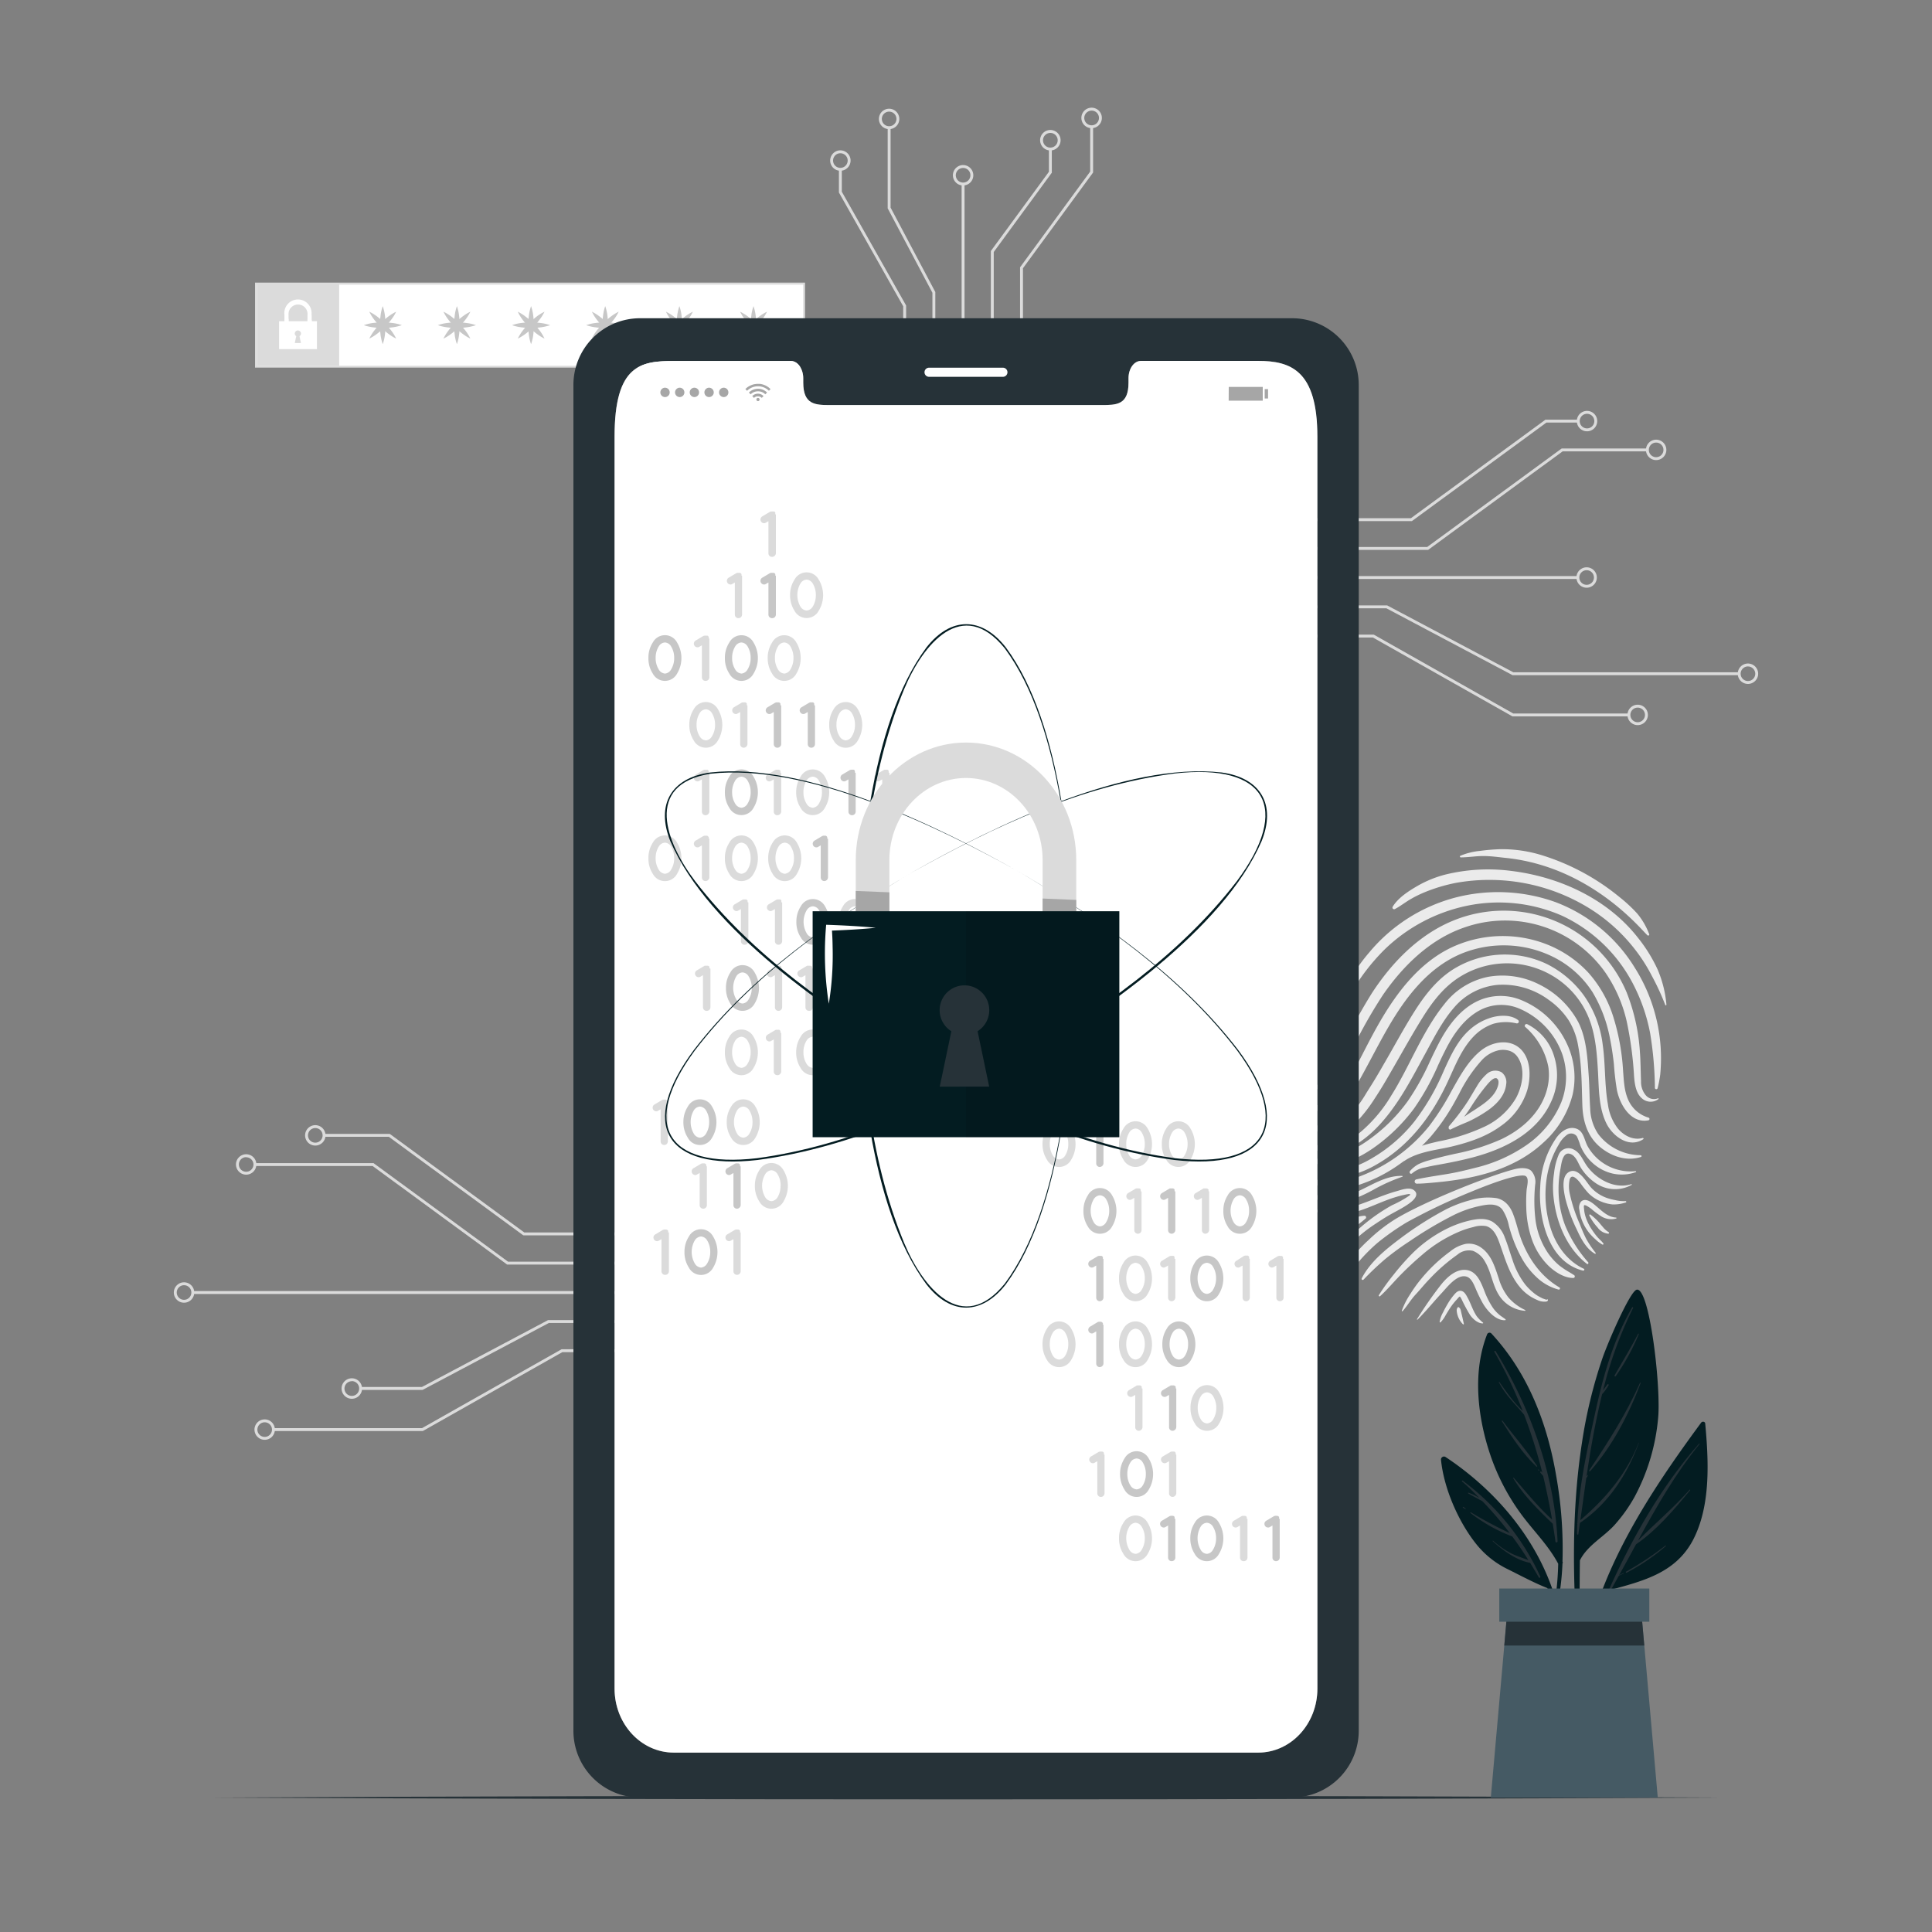 <svg xmlns="http://www.w3.org/2000/svg" viewBox="0 0 500 500"><rect x="0" y="0" width="500" height="500" fill="#808080" stroke="none"/><g id="freepik--background-complete--inject-167"><path d="M431.27,260a29.61,29.61,0,0,0-2.29-9.12,39.43,39.43,0,0,0-5-8.09c-7.82-10.06-20.19-15.8-32.65-17.37a46.53,46.53,0,0,0-17,.85,28.73,28.73,0,0,0-7.75,3.16c-2.24,1.31-4.8,3-6.16,5.24a.43.43,0,0,0,.58.59c1.3-.68,2.47-1.59,3.73-2.36a29.68,29.68,0,0,1,4-2,42.78,42.78,0,0,1,8.32-2.46,49.23,49.23,0,0,1,33.8,6.34,44.85,44.85,0,0,1,12.42,11.11,43.41,43.41,0,0,1,4.25,6.71,63.72,63.72,0,0,1,3.44,7.46C431,260.22,431.29,260.22,431.27,260Z" style="fill:#ebebeb"></path><path d="M426.77,241.66a18.41,18.41,0,0,0-3.08-5.26,38.36,38.36,0,0,0-4.53-4.21,59.24,59.24,0,0,0-20-10.82,35,35,0,0,0-10.89-1.6,51,51,0,0,0-5.24.44,17.6,17.6,0,0,0-5.09,1.26c-.21.09-.11.42.1.42,2,0,3.93-.36,5.91-.35s3.78.28,5.68.48c22.19,2.26,35.32,18.84,36.7,20A.27.27,0,0,0,426.77,241.66Z" style="fill:#ebebeb"></path><path d="M337.76,295.87c3.87,3.74,9.54,2.67,13.68,0,4.31-2.78,7.67-6.88,10.48-11.11,2.56-3.87,4.71-8,6.94-12.08s4.36-8.35,7.42-11.88a16.76,16.76,0,0,1,11.26-5.91,20,20,0,0,1,13.28,3.88,19.57,19.57,0,0,1,5.16,5.3,18.2,18.2,0,0,1,2.44,6.57c.95,5.06.91,10.23,1.09,15.34.13,4.24,1.35,8.26,4.75,11,2.89,2.34,6.76,3.63,10.41,2.44a.23.23,0,0,0-.06-.45,13.91,13.91,0,0,1-11-5.49,12.46,12.46,0,0,1-2.07-6.6c-.19-2.82-.18-5.65-.38-8.47-.33-4.68-.58-9.77-2.76-14a23,23,0,0,0-10-9.61,21,21,0,0,0-13.26-2,19,19,0,0,0-11.35,7.08c-5.77,7.17-8.91,16-13.78,23.73a37.57,37.57,0,0,1-8.78,10.09c-3.61,2.71-8.84,4.23-12.9,1.52C337.89,294.91,337.4,295.53,337.76,295.87Z" style="fill:#ebebeb"></path><path d="M339.54,281.7c2,.67,4.16-.5,5.44-2a34.55,34.55,0,0,0,4.46-7.09,125.74,125.74,0,0,1,8.49-15.16C363.14,249.9,370.2,243,379.06,240a31.76,31.76,0,0,1,36.43,11.73A36.79,36.79,0,0,1,421,264.37a93.64,93.64,0,0,1,1.9,14.25c.16,1.92.46,4.27,2,5.61a3.34,3.34,0,0,0,4.3.21c.12-.09,0-.25-.14-.19a2.77,2.77,0,0,1-3.23-.92,5.36,5.36,0,0,1-1.13-3.49c-.11-2.57-.1-5.13-.3-7.71a50.62,50.62,0,0,0-3.39-15.21,34.5,34.5,0,0,0-45.32-18.5c-8.69,3.69-15.46,10.69-20.56,18.47a122.34,122.34,0,0,0-7.25,13.31,65.23,65.23,0,0,1-3.58,6.77,23.28,23.28,0,0,1-2,2.72,2.79,2.79,0,0,1-2.56,1.18A.43.43,0,0,0,339.54,281.7Z" style="fill:#ebebeb"></path><path d="M338.51,300a.39.39,0,0,0,.23.49,13.83,13.83,0,0,0,2.13.76,9.65,9.65,0,0,0,1,.2c3.95.57,8.45-.85,13.38-4.22A45.63,45.63,0,0,0,366,286.81a64.1,64.1,0,0,0,6.19-11.16c.51-1.09,1-2.18,1.56-3.26,1.68-3.45,4.46-8.31,9.08-10.86a11.89,11.89,0,0,1,10.26-.55,20.17,20.17,0,0,1,11.12,11.55,18.09,18.09,0,0,1-.17,12.78,25.19,25.19,0,0,1-8.84,10.94,39.32,39.32,0,0,1-13.49,6c-2.06.53-4.77,1.2-7.52,1.64l-1.57.25c-2,.32-4.05.64-6.05,1.08a.56.56,0,0,0,.13,1.11c1.34,0,2.68-.13,3.93-.24,9.05-.78,20.49-2.66,28.76-10.36A24.94,24.94,0,0,0,407,283.25a20.32,20.32,0,0,0-1.51-13.18,22.33,22.33,0,0,0-12.3-11.45,14,14,0,0,0-11.11.61c-3.78,1.9-7,5.48-9.81,10.94-.77,1.49-1.49,3-2.2,4.5A65.12,65.12,0,0,1,364.31,285a43.63,43.63,0,0,1-11.19,10.75c-3.55,2.35-8.87,4.93-14.08,3.91A.46.46,0,0,0,338.51,300Z" style="fill:#ebebeb"></path><path d="M339.34,287a7.37,7.37,0,0,0,6.65-.35c2.26-1.17,3.77-3.55,5-5.68,2.91-5,5.42-10.19,8.32-15.17,4.51-7.78,10.37-15.46,18.92-19a28.89,28.89,0,0,1,23.89.93,25.71,25.71,0,0,1,10,9,36.27,36.27,0,0,1,4.55,12.07c.43,2.14.75,4.31,1,6.49a68.32,68.32,0,0,0,.79,6.83c.77,3.79,3.61,8.71,8.17,7.81a.36.36,0,0,0,0-.69,8.28,8.28,0,0,1-5.24-4.59c-1.08-2.41-1.15-5.13-1.35-7.72a57.71,57.71,0,0,0-2.66-14.21,31.22,31.22,0,0,0-6.32-11,29.35,29.35,0,0,0-11.22-7.5,31.26,31.26,0,0,0-24.23,1c-8.38,4-14.22,11.76-18.74,19.64-2.53,4.42-4.73,9-7.13,13.5-1.84,3.42-5,9.18-9.83,7.37C339.16,285.43,338.65,286.63,339.34,287Z" style="fill:#ebebeb"></path><path d="M338.26,290.36a7.06,7.06,0,0,0,1.77,2,7.59,7.59,0,0,0,5.67,1,11.25,11.25,0,0,0,5.68-3.34,38.47,38.47,0,0,0,4.41-5.75c1.5-2.26,2.89-4.61,4.25-7,2.74-4.72,5.37-9.52,8.27-14.15,2.57-4.09,5.53-7.91,9.73-10.45a23.05,23.05,0,0,1,24.76.5,22.4,22.4,0,0,1,8.37,10.25c1.83,4.57,2.14,9.54,2.41,14.4.23,4.33.2,8.93,2.15,12.91,1.63,3.31,5.85,6.51,9.52,4.11a.18.18,0,0,0-.14-.33c-2.41.67-4.85-.59-6.39-2.44a12.94,12.94,0,0,1-2.59-6.25c-.9-5.06-.62-10.28-1.34-15.38a28,28,0,0,0-4.74-12.61,26.43,26.43,0,0,0-9.66-8.31,25.27,25.27,0,0,0-24.82,1.67c-4.05,2.73-7,6.6-9.59,10.7-2.82,4.48-5.31,9.17-8,13.76q-2,3.53-4.23,7a40,40,0,0,1-4,5.66,9.91,9.91,0,0,1-5.39,3.27,5.65,5.65,0,0,1-5.44-1.73C338.62,289.49,338,290,338.26,290.36Z" style="fill:#ebebeb"></path><path d="M429,281.6a31.49,31.49,0,0,0,.66-3.46,43.9,43.9,0,0,0-6.57-27.68,41.06,41.06,0,0,0-20.55-17,44,44,0,0,0-26.2-1.09,43.34,43.34,0,0,0-22,14.14,44.49,44.49,0,0,0-10.48,23.84c0,.19.27.21.31.05a54,54,0,0,1,14-24.51A43.29,43.29,0,0,1,380,234.34,40.72,40.72,0,0,1,404.28,237a39.57,39.57,0,0,1,18.27,17.48,46.13,46.13,0,0,1,4.51,12.95,92.93,92.93,0,0,1,1.23,14A.36.36,0,0,0,429,281.6Z" style="fill:#ebebeb"></path><path d="M409.15,311c1.26-1.25,3.11.43,4.07,1.25,1.45,1.24,3,2.77,5,2.85a.13.13,0,0,1,0,.26,4.83,4.83,0,0,1-4.09-.76,20.2,20.2,0,0,1-1.84-1.35A8.46,8.46,0,0,0,410.5,312a1.27,1.27,0,0,0-.38-.11c-.14,0-.1,0-.12,0-.17.21-.07.73-.05,1a9,9,0,0,0,.35,1.86,13.19,13.19,0,0,0,1.71,3.52,18.22,18.22,0,0,0,1.35,1.82c.49.58,1.11,1.08,1.57,1.68a.2.2,0,0,1-.25.31,8.08,8.08,0,0,1-1.73-1.3,14,14,0,0,1-1.58-1.6,12.24,12.24,0,0,1-2.14-3.87,11.26,11.26,0,0,1-.48-2.16A2.51,2.51,0,0,1,409.15,311Z" style="fill:#ebebeb"></path><path d="M411.58,314.32a13.5,13.5,0,0,1,2.57,2.44c.33.4.68.8,1,1.18.18.18.37.35.56.51s.41.29.61.44a.21.21,0,0,1-.11.39,3.83,3.83,0,0,1-2.76-1.62,13.28,13.28,0,0,1-2.15-3.11C411.27,314.4,411.42,314.21,411.58,314.32Z" style="fill:#ebebeb"></path><path d="M341.57,303.9s0,.05,0,.07a.36.36,0,0,0,.22.35,4.17,4.17,0,0,0,.77.28,9.9,9.9,0,0,0,2.85.19,19.19,19.19,0,0,0,3.92-.56,27.1,27.1,0,0,0,7.16-3c7.54-4.36,13.64-11.49,18.14-21.19.3-.64.59-1.29.89-1.94,1.57-3.51,3.2-7.14,5.91-9.93a12.69,12.69,0,0,1,5.06-3.22,12.13,12.13,0,0,1,6-.1.5.5,0,0,0,.54-.28.48.48,0,0,0-.16-.58c-2.08-1.59-5.15-1.09-6.37-.8a14.56,14.56,0,0,0-5.87,3.06c-3.3,2.78-5.13,6.8-6.9,10.69l-.44,1A59.34,59.34,0,0,1,366,290.3a39.34,39.34,0,0,1-10.74,9.33,27.44,27.44,0,0,1-6.39,2.85,25.62,25.62,0,0,1-3.49.7c-.39.05-.79.08-1.2.11a11.58,11.58,0,0,0-2.33.33A.42.42,0,0,0,341.57,303.9Z" style="fill:#ebebeb"></path><path d="M364.82,303.28a.37.37,0,0,0,.11.38.31.31,0,0,0,.16.1.4.4,0,0,0,.37-.1,6.84,6.84,0,0,1,3.38-1.53c1.14-.29,2.31-.5,3.45-.7l.52-.1c3.13-.56,5.68-1.11,8.05-1.72,10.5-2.72,17.41-7.56,20.52-14.38a16.16,16.16,0,0,0,.89-11.64,13.61,13.61,0,0,0-7-8.52.46.46,0,0,0-.59.16.41.41,0,0,0,.06.55A18.42,18.42,0,0,1,400.69,276c.94,5.53-1.66,13.76-12.06,18.79a55.67,55.67,0,0,1-12.06,3.81c-2.09.47-4.44,1-6.73,1.69a16.13,16.13,0,0,0-2.75,1,8,8,0,0,0-2.18,1.77A.29.29,0,0,0,364.82,303.28Z" style="fill:#ebebeb"></path><path d="M338.38,305.15a9.45,9.45,0,0,0,4,2.14,16.76,16.76,0,0,0,8.39-.36,38.9,38.9,0,0,0,11.27-5.52c.33-.23.65-.47,1-.71l.29-.21a.66.66,0,0,0,.19-.09c2.69-1.8,6-2.44,9.2-3.06,1.12-.21,2.28-.44,3.37-.71,5.42-1.33,9.24-2.95,12.41-5.28a17.71,17.71,0,0,0,6.73-9.13c.95-3.22,1.08-8-1.67-10.7s-7.05-2-9.91.07c-3.32,2.45-5.55,6.41-7.34,9.58l-.63,1.12a65.33,65.33,0,0,1-5.88,9.22,42.19,42.19,0,0,1-18.38,13.12c-4.69,1.68-8.94,1.64-12.61-.1l-.07,0a.42.42,0,0,0-.43.16A.37.37,0,0,0,338.38,305.15ZM368,296.52c.82-.79,1.55-1.56,2.22-2.31a53.25,53.25,0,0,0,6.51-9.51l.9-1.64a38.1,38.1,0,0,1,5.8-8.62,8.47,8.47,0,0,1,4.52-2.65,5.78,5.78,0,0,1,2.37.07,4.08,4.08,0,0,1,2.32,1.53c2.21,3,1.44,7.59-.31,10.8a18.56,18.56,0,0,1-8,7.33,50.12,50.12,0,0,1-11.77,3.82l-.36.07C370.81,295.74,369.37,296.07,368,296.52Z" style="fill:#ebebeb"></path><path d="M374.94,291.73a.42.42,0,0,0,.07.46.39.39,0,0,0,.21.13.38.38,0,0,0,.32-.06c.24-.16,1.88-.9,2.66-1.24l.76-.32c.54-.22,1.09-.44,1.62-.71a34.67,34.67,0,0,0,4.56-2.68c2.81-2,4.38-4.22,4.65-6.64a3.22,3.22,0,0,0-1.18-3.16,3.27,3.27,0,0,0-3.83.43,12.88,12.88,0,0,0-2.56,3.17c-.61,1-1.19,2-1.75,2.92l-.46.77a57.74,57.74,0,0,1-4.91,6.54A.4.4,0,0,0,374.94,291.73Zm5.74-5.25a53.7,53.7,0,0,1,4.21-5.8l.07-.08c.41-.47,1.37-1.57,2.09-1.58l.15,0a.68.68,0,0,1,.36.25c.52.59.18,1.83-.3,2.8-1.12,2.23-3.48,3.75-5.37,5l-1.47.95-1.51,1C379.61,288.09,380.21,287.21,380.68,286.48Z" style="fill:#ebebeb"></path><path d="M372.64,332.86a98.09,98.09,0,0,0-5.91,8.53.09.09,0,0,0,.15.11c2.24-2.24,4.21-4.7,6.36-7,1.4-1.51,4.12-5.12,6.59-4,1,.48,1.58,1.85,2,2.82a39.68,39.68,0,0,0,1.9,3.94c1.1,1.89,3.35,4.53,5.8,4.41.1,0,.2-.16.1-.23-.55-.46-1.17-.78-1.71-1.27a9.56,9.56,0,0,1-1.57-1.73,21.38,21.38,0,0,1-2.14-4.21c-.93-2.33-2-5.34-4.9-5.58C376.55,328.44,374.18,330.85,372.64,332.86Z" style="fill:#ebebeb"></path><path d="M337.8,307.42c2.08,4.25,7.25,4.59,11.28,3.33a40.36,40.36,0,0,0,6.73-3.05,45.26,45.26,0,0,1,7.12-3.16.11.11,0,0,0,0-.21c-4.63-.17-8.61,2.89-12.74,4.53-3.87,1.55-9.13,1.89-12.13-1.61C337.92,307.12,337.74,307.28,337.8,307.42Z" style="fill:#ebebeb"></path><path d="M409.69,328.84c.28.06.48-.35.21-.48-4.33-2-7.25-6.14-8.64-10.62a29,29,0,0,1-1-12.65,24.41,24.41,0,0,1,1.67-6,23.48,23.48,0,0,1,1.52-2.95,7.15,7.15,0,0,1,2-2.38,1.83,1.83,0,0,1,2.67.38,17.88,17.88,0,0,1,.89,2.38,12.47,12.47,0,0,0,3.32,4.61,11.55,11.55,0,0,0,5,2.58,10.8,10.8,0,0,0,6-.36c.13,0,.12-.27,0-.26a12.74,12.74,0,0,1-12.54-6.61c-.81-1.61-1-3.88-3-4.44s-3.8.8-4.95,2.35a23.82,23.82,0,0,0-4.23,12.8C398.07,315.14,400.69,326.63,409.69,328.84Z" style="fill:#ebebeb"></path><path d="M373.45,339.67a7.12,7.12,0,0,0-.87,2.45.14.14,0,0,0,.23.1,7.87,7.87,0,0,0,1.35-1.9c.43-.71.85-1.41,1.32-2.1a15.48,15.48,0,0,1,1.57-1.94c.2-.22.45-.6.72-.72l.07,0a.88.88,0,0,1,.12.17,4.85,4.85,0,0,1,.29.49,41.73,41.73,0,0,0,2.21,4.12c.72,1,2,2.18,3.28,2.15.09,0,.15-.12.08-.18a9.6,9.6,0,0,1-1.69-1.74A14.52,14.52,0,0,1,381,338.4c-.36-.79-.67-1.62-1.09-2.39s-.87-1.76-1.74-1.93-1.45.53-1.93,1.09a17,17,0,0,0-1.52,2.15C374.27,338.09,373.84,338.86,373.45,339.67Z" style="fill:#ebebeb"></path><path d="M412.75,324.46c.16.1.29-.1.19-.24a25.33,25.33,0,0,1-2.43-3.61c-.66-1.3-1.21-2.65-1.74-4a39.74,39.74,0,0,1-2.47-7.48,8.8,8.8,0,0,1-.09-3.82c.51-1.78,2-.1,2.68.72a25.39,25.39,0,0,0,2.29,2.86,10,10,0,0,0,2.91,1.95,10.27,10.27,0,0,0,3.3.87,10.08,10.08,0,0,0,3.36-.51c.24-.06.13-.38-.1-.36a9.15,9.15,0,0,1-2.7-.27,14.42,14.42,0,0,1-2.17-.57,10.22,10.22,0,0,1-3.88-2.52c-1.3-1.37-3.36-5.52-5.82-4.19-2.12,1.14-1.39,4.9-1,6.75a41,41,0,0,0,3,8.18C409.11,320.48,410.5,323.18,412.75,324.46Z" style="fill:#ebebeb"></path><path d="M341.69,317.55a8.27,8.27,0,0,0,5.84.16c.39-.13.78-.28,1.17-.43l-.65.53a10.08,10.08,0,0,0-3.23,4.77c0,.12.12.22.2.13,1.3-1.33,2.62-2.66,4-3.85s3-2.29,4.42-3.52a.42.42,0,0,0-.28-.7c-2,.05-3.64,1.11-5.49,1.69a26.42,26.42,0,0,1-6,1.06C341.66,317.4,341.6,317.51,341.69,317.55Z" style="fill:#ebebeb"></path><path d="M360.65,329.9a53.4,53.4,0,0,0-3.81,5.3c-.12.19.16.41.33.25,1.91-1.74,3.57-3.75,5.38-5.59s3.59-3.48,5.49-5.1a36.12,36.12,0,0,1,10.27-6.28,22.87,22.87,0,0,1,3-.92,6.94,6.94,0,0,1,3.26-.25c1.95.5,2.86,2.63,3.45,4.27,1.43,3.93,2.5,8.07,5.24,11.42a11.52,11.52,0,0,0,4.55,3.42,4.07,4.07,0,0,0,2.44.41c.27-.1.47-.3.26-.56-.07-.08-.21,0-.17.1s-1.13-.35-1.18-.37c-.23-.13-.48-.24-.71-.37a8.61,8.61,0,0,1-1.43-.94,15.1,15.1,0,0,1-2.31-2.28,20.89,20.89,0,0,1-3.27-6.34c-.68-1.93-1.23-3.91-2-5.81a8.07,8.07,0,0,0-3.19-4.08c-1.89-1.06-4.08-.73-6.07-.27a27.14,27.14,0,0,0-5.57,2,34.23,34.23,0,0,0-9.69,7.08A63.67,63.67,0,0,0,360.65,329.9Z" style="fill:#ebebeb"></path><path d="M365,334.87a20.12,20.12,0,0,0-2.22,4.36.12.12,0,0,0,.2.11c1.21-1.36,2.15-3,3.38-4.32s2.35-2.73,3.59-4a46.86,46.86,0,0,1,7.21-6.3,4.59,4.59,0,0,1,4.05-1,6.18,6.18,0,0,1,3.14,2.85c1.57,2.65,1.89,5.9,3.52,8.52a8.71,8.71,0,0,0,6.79,4.15c.1,0,.16-.17.06-.21a12.94,12.94,0,0,1-4.33-3.23,14.44,14.44,0,0,1-2.5-4.89c-1-3-1.91-6.14-4.53-8a5.47,5.47,0,0,0-4-1,9.44,9.44,0,0,0-4.1,2,40.64,40.64,0,0,0-7.36,6.94A35.05,35.05,0,0,0,365,334.87Z" style="fill:#ebebeb"></path><path d="M352.41,330.83a.31.31,0,0,0,.11.4.19.19,0,0,0,.1,0,.27.27,0,0,0,.28-.08,74.07,74.07,0,0,1,5.57-5.29,70.65,70.65,0,0,1,6.37-4.65,99.17,99.17,0,0,1,11.54-6.83,28.58,28.58,0,0,1,6.18-2.18c2-.45,4.83-1.05,6.27.87a11.9,11.9,0,0,1,1.67,4.17c.15.57.3,1.11.47,1.64a36,36,0,0,0,2.67,6.4,20.14,20.14,0,0,0,4.1,5.33,13.1,13.1,0,0,0,5.6,3.13.29.29,0,0,0,.36-.18.29.29,0,0,0-.12-.38c-5.49-3.22-8.39-8.48-9.85-12.32-.41-1.09-.75-2.22-1.06-3.32s-.64-2.2-1.05-3.27c-.88-2.34-2.31-3.74-4.24-4.18a15.67,15.67,0,0,0-6.93.53,31.34,31.34,0,0,0-6.39,2.45,87.36,87.36,0,0,0-11.82,7.56C358.41,323.5,354.57,326.67,352.41,330.83Z" style="fill:#ebebeb"></path><path d="M410.69,327.09c.26.2.52-.2.33-.42a33.5,33.5,0,0,1-6-9.62,26.3,26.3,0,0,1-1.67-9.53,27.54,27.54,0,0,1,.49-5c.23-1.21.52-4.29,2.28-3.95s2.31,2.63,3.14,3.85a13.5,13.5,0,0,0,3.49,3.62,8.86,8.86,0,0,0,9.52.61.11.11,0,0,0-.07-.2c-4.34,1.41-9.12-1.29-11.57-4.8-1-1.42-1.66-3.31-3.3-4.12a2.77,2.77,0,0,0-3.87,1.14,16.6,16.6,0,0,0-1.27,4.92,24.64,24.64,0,0,0-.23,5.15C402.43,315.58,405.19,322.81,410.69,327.09Z" style="fill:#ebebeb"></path><path d="M351.15,324a15.52,15.52,0,0,0-2.34,3.61.74.74,0,0,0,.26.9.56.56,0,0,0,.2.08.59.59,0,0,0,.6-.19c.68-.7,1.34-1.42,2-2.14a46,46,0,0,1,4.58-4.57,64.53,64.53,0,0,1,7.62-5.35,154.47,154.47,0,0,1,16.41-7.81c8-3.33,13.39-4.87,14.41-4.13.69.5.48,1.78.31,2.81-.06.34-.11.65-.13.92a41.51,41.51,0,0,0-.07,4.47,27.14,27.14,0,0,0,1.52,8.35,17.81,17.81,0,0,0,4.11,6.52c1,1,3.67,3.26,6.52,3.27a.4.4,0,0,0,.22-.74c-.41-.27-.83-.52-1.24-.77a20.93,20.93,0,0,1-2.55-1.7,16.19,16.19,0,0,1-3-3.3,19.93,19.93,0,0,1-3.21-8.63,42,42,0,0,1-.07-9,4.26,4.26,0,0,0-1-3.57c-.91-.9-2.8-.78-3.77-.57-5.52,1.18-23.94,8.42-31.65,13.19a42.35,42.35,0,0,0-6.71,5.28A38.26,38.26,0,0,0,351.15,324Z" style="fill:#ebebeb"></path><path d="M339.84,313.13c3.13,2.17,7.46,1.51,10.88.54s6.39-2.51,9.64-3.6c.84-.27,1.67-.52,2.52-.73l1.29-.27c.21,0,.49-.14.69,0s.26,0,.05.19l-.21.19a28.32,28.32,0,0,1-4.45,2.46,47.86,47.86,0,0,0-8.12,5.71c-2.36,2.06-4.88,4.48-6.06,7.45-.06.15.14.24.24.15,1.52-1.4,2.87-3,4.38-4.39a41,41,0,0,1,4.75-3.75c1.5-1,3-2,4.6-2.89s3.15-1.66,4.58-2.68c1-.7,2.82-2.22,1.38-3.43-1.17-1-3.33-.14-4.6.21-3.58,1-7,2.62-10.5,3.76a24.8,24.8,0,0,1-5.59,1.15,25.15,25.15,0,0,1-5.41-.27C339.77,312.88,339.74,313.07,339.84,313.13Z" style="fill:#ebebeb"></path><path d="M377.19,338.45l.06-.09a.22.22,0,0,1,.34,0l.06.06c.29.18.4.67.47,1s.16.72.25,1.08c.17.69.3,1.4.48,2.09a.14.14,0,0,1-.23.13,5.63,5.63,0,0,1-1.56-3A2.65,2.65,0,0,1,377,339,1,1,0,0,1,377.19,338.45Z" style="fill:#ebebeb"></path><polygon points="369.6 142.31 323.27 142.31 323.27 141.56 369.36 141.56 404.17 116.06 426.38 116.06 426.38 116.81 404.41 116.81 369.6 142.31" style="fill:#dbdbdb"></polygon><path d="M428.61,119.07a2.64,2.64,0,1,1,2.64-2.64A2.64,2.64,0,0,1,428.61,119.07Zm0-4.53a1.89,1.89,0,1,0,1.89,1.89A1.89,1.89,0,0,0,428.61,114.54Z" style="fill:#dbdbdb"></path><polygon points="365.4 134.86 323.27 134.86 323.27 134.11 365.15 134.11 399.96 108.61 408.5 108.61 408.5 109.36 400.21 109.36 365.4 134.86" style="fill:#dbdbdb"></polygon><path d="M410.72,111.62a2.64,2.64,0,1,1,2.64-2.64A2.64,2.64,0,0,1,410.72,111.62Zm0-4.53a1.89,1.89,0,1,0,1.89,1.89A1.89,1.89,0,0,0,410.72,107.09Z" style="fill:#dbdbdb"></path><rect x="323.27" y="149.09" width="85.09" height="0.75" style="fill:#dbdbdb"></rect><path d="M410.62,152.1a2.64,2.64,0,1,1,2.64-2.64A2.64,2.64,0,0,1,410.62,152.1Zm0-4.53a1.89,1.89,0,1,0,1.89,1.89A1.89,1.89,0,0,0,410.62,147.57Z" style="fill:#dbdbdb"></path><polygon points="450.11 174.74 391.47 174.74 391.38 174.7 358.81 157.43 323.27 157.43 323.27 156.68 359 156.68 391.65 173.99 450.11 173.99 450.11 174.74" style="fill:#dbdbdb"></polygon><path d="M452.37,177a2.64,2.64,0,1,1,2.64-2.64A2.64,2.64,0,0,1,452.37,177Zm0-4.53a1.89,1.89,0,1,0,1.89,1.89A1.89,1.89,0,0,0,452.37,172.48Z" style="fill:#dbdbdb"></path><polygon points="421.56 185.4 391.42 185.4 391.33 185.35 355.31 164.99 323.27 164.99 323.27 164.24 355.51 164.24 355.6 164.28 391.62 184.65 421.56 184.65 421.56 185.4" style="fill:#dbdbdb"></polygon><path d="M423.82,187.66a2.64,2.64,0,1,1,2.65-2.64A2.64,2.64,0,0,1,423.82,187.66Zm0-4.53a1.89,1.89,0,1,0,1.9,1.89A1.89,1.89,0,0,0,423.82,183.13Z" style="fill:#dbdbdb"></path><polygon points="176.73 327.27 131.24 327.27 131.14 327.19 96.43 301.76 65.94 301.76 65.94 301.01 96.67 301.01 96.77 301.09 131.48 326.52 176.73 326.52 176.73 327.27" style="fill:#dbdbdb"></polygon><path d="M63.71,304a2.64,2.64,0,1,1,2.64-2.64A2.64,2.64,0,0,1,63.71,304Zm0-4.53a1.89,1.89,0,1,0,1.89,1.89A1.89,1.89,0,0,0,63.71,299.5Z" style="fill:#dbdbdb"></path><polygon points="176.73 319.71 135.44 319.71 135.34 319.64 100.63 294.2 83.83 294.2 83.83 293.45 100.88 293.45 100.98 293.53 135.69 318.96 176.73 318.96 176.73 319.71" style="fill:#dbdbdb"></polygon><path d="M81.6,296.47a2.64,2.64,0,1,1,2.64-2.64A2.64,2.64,0,0,1,81.6,296.47Zm0-4.53a1.89,1.89,0,1,0,1.89,1.89A1.89,1.89,0,0,0,81.6,291.94Z" style="fill:#dbdbdb"></path><rect x="49.89" y="334.13" width="126.84" height="0.75" style="fill:#dbdbdb"></rect><path d="M47.63,337.14a2.64,2.64,0,1,1,2.64-2.64A2.64,2.64,0,0,1,47.63,337.14Zm0-4.53a1.89,1.89,0,1,0,1.89,1.89A1.89,1.89,0,0,0,47.63,332.61Z" style="fill:#dbdbdb"></path><polygon points="109.37 359.7 93.32 359.7 93.32 358.95 109.19 358.95 141.84 341.64 176.73 341.64 176.73 342.39 142.03 342.39 109.37 359.7" style="fill:#dbdbdb"></polygon><path d="M91.06,362a2.65,2.65,0,1,1,2.64-2.64A2.65,2.65,0,0,1,91.06,362Zm0-4.54a1.9,1.9,0,1,0,1.89,1.9A1.9,1.9,0,0,0,91.06,357.43Z" style="fill:#dbdbdb"></path><polygon points="109.42 370.35 70.76 370.35 70.76 369.6 109.22 369.6 145.33 349.19 176.73 349.19 176.73 349.94 145.52 349.94 109.42 370.35" style="fill:#dbdbdb"></polygon><path d="M68.5,372.62A2.64,2.64,0,1,1,71.14,370,2.64,2.64,0,0,1,68.5,372.62Zm0-4.53A1.89,1.89,0,1,0,70.39,370,1.89,1.89,0,0,0,68.5,368.09Z" style="fill:#dbdbdb"></path><polygon points="257.18 102.36 256.43 102.36 256.43 64.97 256.5 64.87 271.46 44.45 271.46 38.65 272.21 38.65 272.21 44.7 272.14 44.79 257.18 65.22 257.18 102.36" style="fill:#dbdbdb"></polygon><path d="M271.84,38.94a2.65,2.65,0,1,1,2.64-2.64A2.64,2.64,0,0,1,271.84,38.94Zm0-4.54a1.9,1.9,0,1,0,1.89,1.9A1.9,1.9,0,0,0,271.84,34.4Z" style="fill:#dbdbdb"></path><polygon points="264.74 102.36 263.99 102.36 263.99 69.17 264.06 69.08 282.14 44.4 282.14 32.79 282.89 32.79 282.89 44.65 282.82 44.74 264.74 69.42 264.74 102.36" style="fill:#dbdbdb"></polygon><path d="M282.51,33.17a2.65,2.65,0,1,1,2.65-2.65A2.65,2.65,0,0,1,282.51,33.17Zm0-4.54a1.9,1.9,0,1,0,1.9,1.89A1.89,1.89,0,0,0,282.51,28.63Z" style="fill:#dbdbdb"></path><rect x="248.87" y="47.62" width="0.75" height="54.73" style="fill:#dbdbdb"></rect><path d="M249.25,48a2.64,2.64,0,1,1,2.64-2.64A2.64,2.64,0,0,1,249.25,48Zm0-4.53a1.89,1.89,0,1,0,1.89,1.89A1.88,1.88,0,0,0,249.25,43.47Z" style="fill:#dbdbdb"></path><polygon points="242.06 102.36 241.31 102.36 241.31 75.77 229.73 53.91 229.73 33.27 230.48 33.27 230.48 53.72 242.06 75.58 242.06 102.36" style="fill:#dbdbdb"></polygon><path d="M230.1,33.42a2.64,2.64,0,1,1,2.64-2.64A2.64,2.64,0,0,1,230.1,33.42Zm0-4.53A1.89,1.89,0,1,0,232,30.78,1.89,1.89,0,0,0,230.1,28.89Z" style="fill:#dbdbdb"></path><polygon points="234.5 102.36 233.75 102.36 233.75 79.26 217.11 49.82 217.11 43.96 217.86 43.96 217.86 49.62 234.5 79.06 234.5 102.36" style="fill:#dbdbdb"></polygon><path d="M217.48,44.19a2.64,2.64,0,1,1,2.65-2.64A2.64,2.64,0,0,1,217.48,44.19Zm0-4.53a1.89,1.89,0,1,0,1.9,1.89A1.89,1.89,0,0,0,217.48,39.66Z" style="fill:#dbdbdb"></path><rect x="66.25" y="73.4" width="141.85" height="21.5" style="fill:#fff"></rect><path d="M208.34,95.14H66v-22H208.34ZM66.49,94.66H207.86v-21H66.49Z" style="fill:#dbdbdb"></path><path d="M99.05,79.23a12.15,12.15,0,0,1,.57,2.46,20.25,20.25,0,0,1,0,4.92,11.52,11.52,0,0,1-.57,2.46,12.15,12.15,0,0,1-.57-2.46,20.3,20.3,0,0,1-.15-2.46,18.48,18.48,0,0,1,.16-2.46A11.49,11.49,0,0,1,99.05,79.23Z" style="fill:#c7c7c7"></path><path d="M104,84.15a12.15,12.15,0,0,1-2.46.57,20.25,20.25,0,0,1-4.92,0,11.52,11.52,0,0,1-2.46-.57,11.52,11.52,0,0,1,2.46-.57,20.3,20.3,0,0,1,2.46-.15,18.48,18.48,0,0,1,2.46.16A11.49,11.49,0,0,1,104,84.15Z" style="fill:#c7c7c7"></path><path d="M102.53,80.67a11.89,11.89,0,0,1-1.34,2.14,19.08,19.08,0,0,1-1.63,1.85,18,18,0,0,1-1.85,1.63,11.89,11.89,0,0,1-2.14,1.34,11.89,11.89,0,0,1,1.34-2.14A19.54,19.54,0,0,1,100.39,82,11.89,11.89,0,0,1,102.53,80.67Z" style="fill:#c7c7c7"></path><path d="M102.53,87.63a11.89,11.89,0,0,1-2.14-1.34,19.54,19.54,0,0,1-3.48-3.48,11.89,11.89,0,0,1-1.34-2.14A11.89,11.89,0,0,1,97.71,82a18,18,0,0,1,1.85,1.63,19.08,19.08,0,0,1,1.63,1.85A11.89,11.89,0,0,1,102.53,87.63Z" style="fill:#c7c7c7"></path><path d="M118.25,79.23a12.12,12.12,0,0,1,.56,2.46,19,19,0,0,1,0,4.92,11.49,11.49,0,0,1-.56,2.46,10.94,10.94,0,0,1-.57-2.46,18.48,18.48,0,0,1-.16-2.46,20.32,20.32,0,0,1,.16-2.46A11.52,11.52,0,0,1,118.25,79.23Z" style="fill:#c7c7c7"></path><path d="M123.17,84.15a12.15,12.15,0,0,1-2.46.57,20.33,20.33,0,0,1-4.93,0,11.52,11.52,0,0,1-2.46-.57,11.52,11.52,0,0,1,2.46-.57,20.34,20.34,0,0,1,2.47-.15,18.48,18.48,0,0,1,2.46.16A11.49,11.49,0,0,1,123.17,84.15Z" style="fill:#c7c7c7"></path><path d="M121.73,80.67a11.89,11.89,0,0,1-1.34,2.14,20.64,20.64,0,0,1-1.64,1.85,17.86,17.86,0,0,1-1.84,1.63,11.64,11.64,0,0,1-2.15,1.34,11.89,11.89,0,0,1,1.34-2.14A20,20,0,0,1,119.59,82,11.89,11.89,0,0,1,121.73,80.67Z" style="fill:#c7c7c7"></path><path d="M121.73,87.63a11.89,11.89,0,0,1-2.14-1.34,20,20,0,0,1-3.49-3.48,11.89,11.89,0,0,1-1.34-2.14A11.64,11.64,0,0,1,116.91,82a17.86,17.86,0,0,1,1.84,1.63,20.64,20.64,0,0,1,1.64,1.85A11.89,11.89,0,0,1,121.73,87.63Z" style="fill:#c7c7c7"></path><path d="M137.44,79.23a11.49,11.49,0,0,1,.56,2.46,18.48,18.48,0,0,1,.16,2.46,20.3,20.3,0,0,1-.15,2.46,12.15,12.15,0,0,1-.57,2.46,11.52,11.52,0,0,1-.57-2.46,20.25,20.25,0,0,1,0-4.92A12.15,12.15,0,0,1,137.44,79.23Z" style="fill:#c7c7c7"></path><path d="M142.36,84.15a12.15,12.15,0,0,1-2.46.57,20.25,20.25,0,0,1-4.92,0,11.52,11.52,0,0,1-2.46-.57,11.52,11.52,0,0,1,2.46-.57,20.3,20.3,0,0,1,2.46-.15,18.48,18.48,0,0,1,2.46.16A11.49,11.49,0,0,1,142.36,84.15Z" style="fill:#c7c7c7"></path><path d="M140.92,80.67a11.89,11.89,0,0,1-1.34,2.14A20.53,20.53,0,0,1,138,84.66a19.08,19.08,0,0,1-1.85,1.63A11.89,11.89,0,0,1,134,87.63a11.89,11.89,0,0,1,1.34-2.14,19.08,19.08,0,0,1,1.63-1.85A20.53,20.53,0,0,1,138.78,82,11.89,11.89,0,0,1,140.92,80.67Z" style="fill:#c7c7c7"></path><path d="M140.92,87.63a11.89,11.89,0,0,1-2.14-1.34,19.08,19.08,0,0,1-1.85-1.63,18,18,0,0,1-1.63-1.85A11.89,11.89,0,0,1,134,80.67,11.89,11.89,0,0,1,136.1,82,19.08,19.08,0,0,1,138,83.64a20.53,20.53,0,0,1,1.63,1.85A11.89,11.89,0,0,1,140.92,87.63Z" style="fill:#c7c7c7"></path><path d="M156.63,79.23a11.52,11.52,0,0,1,.57,2.46,20.3,20.3,0,0,1,.15,2.46,18.46,18.46,0,0,1-.15,2.46,11.52,11.52,0,0,1-.57,2.46,11.49,11.49,0,0,1-.56-2.46,19,19,0,0,1,0-4.92A11.49,11.49,0,0,1,156.63,79.23Z" style="fill:#c7c7c7"></path><path d="M161.56,84.15a12.15,12.15,0,0,1-2.46.57,20.59,20.59,0,0,1-2.47.15,20.3,20.3,0,0,1-2.46-.15,11.52,11.52,0,0,1-2.46-.57,11.52,11.52,0,0,1,2.46-.57,20.3,20.3,0,0,1,2.46-.15,18.73,18.73,0,0,1,2.47.16A11.49,11.49,0,0,1,161.56,84.15Z" style="fill:#c7c7c7"></path><path d="M160.11,80.67a11.36,11.36,0,0,1-1.34,2.14,19.08,19.08,0,0,1-1.63,1.85,18,18,0,0,1-1.85,1.63,11.89,11.89,0,0,1-2.14,1.34,11.89,11.89,0,0,1,1.34-2.14A19.54,19.54,0,0,1,158,82,11.89,11.89,0,0,1,160.11,80.67Z" style="fill:#c7c7c7"></path><path d="M160.11,87.63A11.89,11.89,0,0,1,158,86.29a19.54,19.54,0,0,1-3.48-3.48,11.89,11.89,0,0,1-1.34-2.14A11.89,11.89,0,0,1,155.29,82a18,18,0,0,1,1.85,1.63,19.08,19.08,0,0,1,1.63,1.85A11.36,11.36,0,0,1,160.11,87.63Z" style="fill:#c7c7c7"></path><path d="M175.83,79.23a11.49,11.49,0,0,1,.56,2.46,19,19,0,0,1,0,4.92,11.49,11.49,0,0,1-.56,2.46,11.52,11.52,0,0,1-.57-2.46,18.46,18.46,0,0,1-.15-2.46,20.3,20.3,0,0,1,.15-2.46A11.52,11.52,0,0,1,175.83,79.23Z" style="fill:#c7c7c7"></path><path d="M180.75,84.15a12.15,12.15,0,0,1-2.46.57,20.25,20.25,0,0,1-4.92,0,11.46,11.46,0,0,1-2.47-.57,11.46,11.46,0,0,1,2.47-.57,20.3,20.3,0,0,1,2.46-.15,18.48,18.48,0,0,1,2.46.16A11.49,11.49,0,0,1,180.75,84.15Z" style="fill:#c7c7c7"></path><path d="M179.31,80.67A11.89,11.89,0,0,1,178,82.81a20.53,20.53,0,0,1-1.63,1.85,19.08,19.08,0,0,1-1.85,1.63,11.89,11.89,0,0,1-2.14,1.34,10.87,10.87,0,0,1,1.34-2.14A19.54,19.54,0,0,1,177.17,82,11.89,11.89,0,0,1,179.31,80.67Z" style="fill:#c7c7c7"></path><path d="M179.31,87.63a11.89,11.89,0,0,1-2.14-1.34,19.54,19.54,0,0,1-3.48-3.48,10.87,10.87,0,0,1-1.34-2.14A11.89,11.89,0,0,1,174.49,82a19.08,19.08,0,0,1,1.85,1.63A20.53,20.53,0,0,1,178,85.49,11.89,11.89,0,0,1,179.31,87.63Z" style="fill:#c7c7c7"></path><path d="M195,79.23a12.15,12.15,0,0,1,.57,2.46,20.25,20.25,0,0,1,0,4.92,11.52,11.52,0,0,1-.57,2.46,12.15,12.15,0,0,1-.57-2.46,20.3,20.3,0,0,1-.15-2.46,18.48,18.48,0,0,1,.16-2.46A11.49,11.49,0,0,1,195,79.23Z" style="fill:#c7c7c7"></path><path d="M199.94,84.15a12.15,12.15,0,0,1-2.46.57,20.25,20.25,0,0,1-4.92,0,11.52,11.52,0,0,1-2.46-.57,11.52,11.52,0,0,1,2.46-.57,20.3,20.3,0,0,1,2.46-.15,18.48,18.48,0,0,1,2.46.16A11.49,11.49,0,0,1,199.94,84.15Z" style="fill:#c7c7c7"></path><path d="M198.5,80.67a11.89,11.89,0,0,1-1.34,2.14,19.08,19.08,0,0,1-1.63,1.85,18,18,0,0,1-1.85,1.63,11.89,11.89,0,0,1-2.14,1.34,11.89,11.89,0,0,1,1.34-2.14A19.54,19.54,0,0,1,196.36,82,11.89,11.89,0,0,1,198.5,80.67Z" style="fill:#c7c7c7"></path><path d="M198.5,87.63a11.89,11.89,0,0,1-2.14-1.34,19.54,19.54,0,0,1-3.48-3.48,11.89,11.89,0,0,1-1.34-2.14A11.89,11.89,0,0,1,193.68,82a18,18,0,0,1,1.85,1.63,19.08,19.08,0,0,1,1.63,1.85A11.89,11.89,0,0,1,198.5,87.63Z" style="fill:#c7c7c7"></path><rect x="66.49" y="73.4" width="21.29" height="21.29" style="fill:#dbdbdb"></rect><path d="M80.66,81.49v3.8H79.58v-3.8a2.46,2.46,0,1,0-4.9,0v3.8H73.61v-3.8a3.53,3.53,0,1,1,7,0Z" style="fill:#fff"></path><polygon points="73.61 82.48 74.68 82.52 74.68 85.29 73.61 85.29 73.61 82.48" style="fill:#fff"></polygon><polygon points="80.66 82.77 80.66 85.29 79.58 85.29 79.58 82.72 80.66 82.77" style="fill:#fff"></polygon><rect x="72.23" y="83.13" width="9.8" height="7.22" style="fill:#fff"></rect><rect x="77.13" y="83.13" width="4.9" height="7.22" style="fill:#fff;opacity:0.1"></rect><path d="M77.51,87l.37,1.77H76.29L76.67,87a.79.79,0,0,1-.38-.67.8.8,0,1,1,1.22.67Z" style="fill:#dbdbdb"></path></g><g id="freepik--Floor--inject-167"><path d="M54.81,465.21c125.05-.62,265.33-.62,390.38,0-125,.61-265.33.61-390.38,0Z" style="fill:#263238"></path></g><g id="freepik--Plant--inject-167"><path d="M440.27,368.16c-13.26,18-27.09,38.81-30.46,61.34a.3.3,0,0,0,.59.11,133.16,133.16,0,0,1,5.86-18c8.72-2.4,17.28-4.38,21.86-13,4.67-8.9,4.08-20.5,3.19-30.19C441.25,367.84,440.54,367.82,440.27,368.16Z" style="fill:#031C21"></path><path d="M416.39,411.41c6-13.37,13.61-26.8,23.33-37.8.07-.07.17,0,.11.11-6.37,7.83-11.2,16.36-15.93,25,4.4-4.46,9.21-8.45,13.37-13.18.08-.09.21,0,.13.13-4.13,5-8.64,10.35-14,14-1.45,2.67-2.9,5.34-4.38,8,.36-.2.74-.39,1.11-.57.06,0,.12.07.06.1-.41.21-.82.43-1.24.61-.7,1.26-1.39,2.52-2.11,3.78C416.66,411.94,416.27,411.69,416.39,411.41Z" style="fill:#263238"></path><path d="M420.83,406.74A79.75,79.75,0,0,0,431,400c.08-.07.21.05.12.12A53.59,53.59,0,0,1,421,407,.14.14,0,0,1,420.83,406.74Z" style="fill:#263238"></path><path d="M408.28,426.15c0,.27.49.27.48,0,.07-7.42,0-14.87.12-22.33,1.9-3.83,6-5.95,8.82-9a39.85,39.85,0,0,0,5.29-7.36,53.07,53.07,0,0,0,6.13-20.47c.79-7.93-2.22-34.12-5.57-33.21-1.73.47-7.35,13.44-8.84,17.73a124.65,124.65,0,0,0-5.28,21.74C406.72,390.66,407,408.58,408.28,426.15Z" style="fill:#031C21"></path><path d="M408.22,394.15l0,0c.4-9.39,2.52-18.87,4.5-28,2.13-9.81,4.62-19,9.67-27.79.09-.16.33,0,.25.15a103.26,103.26,0,0,0-7.77,21.33c.34-.53.75-1,1.1-1.53.14-.2.46,0,.33.19a13.51,13.51,0,0,1-1.58,2.22s0,0-.07,0c-1.73,7-3,14.19-4.05,21.34l.24-.28c.05-.06.15,0,.11.09-.13.23-.28.47-.43.7-.53,3.64-1,7.26-1.53,10.85,6.46-5.52,12-12,15.1-20.06,0,0,.07,0,.06,0-3.05,8.32-7.86,15.72-15.27,20.77-.13,1-.27,1.93-.4,2.9,0,.2-.35.14-.35-.05,0-.86,0-1.71.08-2.57A.2.2,0,0,1,408.22,394.15Z" style="fill:#263238"></path><path d="M411.27,380.55c4.94-7.38,9.55-14.54,13.17-22.68,0-.1.19,0,.16.06-3.05,8.1-7.31,16.3-13.08,22.81C411.4,380.87,411.17,380.7,411.27,380.55Z" style="fill:#263238"></path><path d="M417.83,356c2.05-3.62,4.21-7.14,6.13-10.83.06-.11.2,0,.16.09a56.8,56.8,0,0,1-6,10.93A.19.19,0,0,1,417.83,356Z" style="fill:#263238"></path><path d="M417,357.62a0,0,0,1,1,0,.06A0,0,0,0,1,417,357.62Z" style="fill:#263238"></path><path d="M403.26,404.7a75.45,75.45,0,0,1-1.74,14.61c.08.53.15,1.06.23,1.6a69.84,69.84,0,0,0,2.62-16.29.49.49,0,0,0,0-.5v0A107.57,107.57,0,0,0,402.75,382c-2.3-13.64-7.32-26.72-16.82-36.94a.68.68,0,0,0-1.05.22c-3.84,9.75-2.5,21.39.77,31.13a56.53,56.53,0,0,0,7.54,14.78C396.45,395.81,400.61,399.69,403.26,404.7Z" style="fill:#031C21"></path><path d="M387.05,349.66c9,14.62,15.28,32,16.05,49.24,0,.3-.5.38-.55.07-.21-1.55-.45-3.09-.7-4.62,0,0,0,0,0,0-3.73-3.57-7.56-7.34-10.23-11.8,0-.08.07-.17.13-.1,3.25,3.71,6.27,7.51,9.93,10.81q-1-5.73-2.31-11.28l-.71-.84c-.16-.18.1-.45.26-.27l.22.24a130.24,130.24,0,0,0-4.71-15c-2.3-2.74-4.86-5.1-6.53-8.4a.07.07,0,0,1,.12-.07c1.34,1.88,2.64,3.78,4.17,5.53.6.7,1.27,1.35,1.9,2a114.47,114.47,0,0,0-7.38-15.38A.2.2,0,0,1,387.05,349.66Z" style="fill:#263238"></path><path d="M388.87,367.7c2.91,3.92,6.23,7.66,8.94,11.71.08.11-.09.23-.19.14-3.48-3.26-6.42-7.72-8.94-11.74C388.6,367.69,388.79,367.58,388.87,367.7Z" style="fill:#263238"></path><path d="M398.22,380.32l.12.12a.09.09,0,1,1-.13.13l-.12-.12A.09.09,0,1,1,398.22,380.32Z" style="fill:#263238"></path><path d="M372.93,377.77c.73,7.53,4.68,16.51,9.51,22.31a23.7,23.7,0,0,0,7.71,6c3.34,1.65,6.84,3.55,10.29,4.91A67.69,67.69,0,0,1,404.09,424l.33-1.14c-2.22-19.05-14.54-35.34-30.31-45.79A.77.77,0,0,0,372.93,377.77Z" style="fill:#031C21"></path><path d="M378.38,383.4c-.11-.1,0-.3.16-.21A64.45,64.45,0,0,1,398.63,408c.12.26-.24.49-.39.23q-1.1-1.92-2.24-3.76h0c-3.6-.68-7-3.21-9.68-5.61-.07-.07,0-.17.11-.11a21.83,21.83,0,0,0,4.55,3.2c1.47.74,3,1.21,4.57,1.81-1.33-2.12-2.72-4.15-4.17-6.12a41.63,41.63,0,0,1-10.82-6.08c-.1-.07,0-.24.1-.17a106.88,106.88,0,0,0,10.06,5.37,90.69,90.69,0,0,0-7.1-8.27c-1.22-.65-2.46-1.3-3.65-2a.1.1,0,0,1,.08-.18,13.42,13.42,0,0,1,2.8,1.37C381.42,386.21,380,384.78,378.38,383.4Z" style="fill:#263238"></path><path d="M378.72,390a5,5,0,0,1,.6.43c.06,0,0,.13-.07.1a4,4,0,0,1-.64-.36A.1.1,0,0,1,378.72,390Z" style="fill:#263238"></path><polygon points="429.03 465.21 385.82 465.21 389.31 425.86 390.07 417.18 424.77 417.18 425.54 425.86 429.03 465.21" style="fill:#455a64"></polygon><polygon points="425.54 425.86 389.31 425.86 390.07 417.18 424.77 417.18 425.54 425.86" style="fill:#263238"></polygon><rect x="388.01" y="411.11" width="38.83" height="8.59" style="fill:#455a64"></rect></g><g id="freepik--Device--inject-167"><path d="M334.51,82.36h-169a17.26,17.26,0,0,0-17.11,17.42v348a17.27,17.27,0,0,0,17.11,17.42h169a17.28,17.28,0,0,0,17.13-17.42v-348A17.27,17.27,0,0,0,334.51,82.36ZM340.94,437c0,9.16-6.86,16.57-15.32,16.57H174.39c-8.49,0-15.34-7.41-15.34-16.57V113c0-18.66,6.85-19.57,15.34-19.57h30.29c1.76,0,3.2,2,3.2,4.48V99c0,5.81,3.18,5.83,7.09,5.83h70c4,0,7.09,0,7.09-5.83V97.88c0-2.48,1.42-4.48,3.22-4.48h30.29c8.46,0,15.32,2.48,15.32,19.57Z" style="fill:#263238"></path><path d="M259.55,97.52H240.44a1.18,1.18,0,0,1-1.18-1.18h0a1.18,1.18,0,0,1,1.18-1.18h19.11a1.18,1.18,0,0,1,1.18,1.18h0A1.18,1.18,0,0,1,259.55,97.52Z" style="fill:#fff"></path><path d="M340.94,113V437c0,9.16-6.86,16.57-15.32,16.57H174.39c-8.49,0-15.34-7.41-15.34-16.57V113c0-18.66,6.85-19.57,15.34-19.57h30.29c1.76,0,3.2,2,3.2,4.48V99c0,5.81,3.18,5.83,7.09,5.83h70c4,0,7.09,0,7.09-5.83V97.88c0-2.48,1.42-4.48,3.22-4.48h30.29C334.08,93.4,340.94,95.88,340.94,113Z" style="fill:#fff"></path><g id="freepik--u5Zjqx--inject-167"><path d="M199.45,100.67l-.29.29c-.06.06-.11.12-.17.17a4,4,0,0,0-5.64,0c-.06,0-.11-.11-.16-.16l-.29-.29h0l0,0,.37-.33a4,4,0,0,1,.86-.54,4.59,4.59,0,0,1,1.13-.39l.57-.07h.5l.38,0a4.51,4.51,0,0,1,1,.25,4.58,4.58,0,0,1,.71.33,4.48,4.48,0,0,1,.67.47l.31.28Z" style="fill:#a6a6a6"></path><path d="M194.27,102.05l-.46-.46a3.31,3.31,0,0,1,1.88-.94,3.26,3.26,0,0,1,2.83.94l-.46.46a2.61,2.61,0,0,0-1.89-.78A2.65,2.65,0,0,0,194.27,102.05Z" style="fill:#a6a6a6"></path><path d="M197.6,102.51l-.46.46a1.35,1.35,0,0,0-1-.4,1.32,1.32,0,0,0-1,.41l-.46-.46A2,2,0,0,1,197.6,102.51Z" style="fill:#a6a6a6"></path><path d="M196.58,103.39a.41.41,0,0,1-.41.42.42.42,0,0,1-.42-.42.41.41,0,0,1,.42-.41A.41.41,0,0,1,196.58,103.39Z" style="fill:#a6a6a6"></path></g><path d="M170.9,101.56a1.21,1.21,0,1,1,1.21,1.2A1.21,1.21,0,0,1,170.9,101.56Z" style="fill:#a6a6a6"></path><path d="M174.7,101.56a1.21,1.21,0,1,1,1.21,1.2A1.21,1.21,0,0,1,174.7,101.56Z" style="fill:#a6a6a6"></path><path d="M178.5,101.56a1.21,1.21,0,1,1,1.2,1.2A1.21,1.21,0,0,1,178.5,101.56Z" style="fill:#a6a6a6"></path><path d="M182.3,101.56a1.21,1.21,0,1,1,1.2,1.2A1.21,1.21,0,0,1,182.3,101.56Z" style="fill:#a6a6a6"></path><path d="M186.09,101.56a1.21,1.21,0,1,1,1.21,1.2A1.21,1.21,0,0,1,186.09,101.56Z" style="fill:#a6a6a6"></path><rect x="317.73" y="99.89" width="9.31" height="4.05" style="fill:#a6a6a6"></rect><path d="M327.3,104.19h-9.82V99.64h9.82Zm-9.32-.5h8.82v-3.55H318Z" style="fill:#fff"></path><rect x="318.3" y="100.42" width="6.33" height="3" style="fill:#a6a6a6"></rect><rect x="327.3" y="100.7" width="0.87" height="2.43" style="fill:#a6a6a6"></rect><path d="M167.81,170.27a7.18,7.18,0,0,1,1.14-4,3.55,3.55,0,0,1,6.27,0,7.77,7.77,0,0,1,0,8.07,3.56,3.56,0,0,1-6.27,0A7.24,7.24,0,0,1,167.81,170.27Zm6.67,0a5.63,5.63,0,0,0-.81-3,2,2,0,0,0-1.58-1,2,2,0,0,0-1.6,1,5.63,5.63,0,0,0-.81,3,5.57,5.57,0,0,0,.81,3,2.06,2.06,0,0,0,1.6,1.05,2,2,0,0,0,1.58-1.05A5.57,5.57,0,0,0,174.48,170.27Z" style="fill:#c7c7c7"></path><path d="M187.6,170.27a7.19,7.19,0,0,1,1.15-4,3.55,3.55,0,0,1,6.26,0,7.77,7.77,0,0,1,0,8.07,3.55,3.55,0,0,1-6.26,0A7.25,7.25,0,0,1,187.6,170.27Zm6.67,0a5.63,5.63,0,0,0-.81-3,2,2,0,0,0-1.57-1,2,2,0,0,0-1.61,1,5.63,5.63,0,0,0-.81,3,5.57,5.57,0,0,0,.81,3,2.06,2.06,0,0,0,1.61,1.05,2,2,0,0,0,1.57-1.05A5.57,5.57,0,0,0,194.27,170.27Z" style="fill:#c7c7c7"></path><path d="M178.39,187.56a7.28,7.28,0,0,1,1.15-4,3.55,3.55,0,0,1,6.26,0,7.77,7.77,0,0,1,0,8.07,3.55,3.55,0,0,1-6.26,0A7.32,7.32,0,0,1,178.39,187.56Zm6.67,0a5.64,5.64,0,0,0-.81-3,2,2,0,0,0-1.57-1,2,2,0,0,0-1.6,1,5.56,5.56,0,0,0-.81,3,5.42,5.42,0,0,0,.81,3,2,2,0,0,0,1.6,1.05,2,2,0,0,0,1.57-1.05A5.51,5.51,0,0,0,185.06,187.56Z" style="fill:#dbdbdb"></path><path d="M214.6,187.56a7.19,7.19,0,0,1,1.14-4,3.56,3.56,0,0,1,6.27,0,7.77,7.77,0,0,1,0,8.07,3.55,3.55,0,0,1-6.27,0A7.23,7.23,0,0,1,214.6,187.56Zm6.67,0a5.64,5.64,0,0,0-.81-3,2,2,0,0,0-1.58-1,2,2,0,0,0-1.6,1,5.64,5.64,0,0,0-.81,3,5.51,5.51,0,0,0,.81,3,2.06,2.06,0,0,0,1.6,1.05,2,2,0,0,0,1.58-1.05A5.51,5.51,0,0,0,221.27,187.56Z" style="fill:#dbdbdb"></path><path d="M198.68,170.27a7.19,7.19,0,0,1,1.15-4,3.55,3.55,0,0,1,6.26,0,7.77,7.77,0,0,1,0,8.07,3.55,3.55,0,0,1-6.26,0A7.25,7.25,0,0,1,198.68,170.27Zm6.67,0a5.63,5.63,0,0,0-.81-3,2,2,0,0,0-1.57-1,2,2,0,0,0-1.61,1,5.63,5.63,0,0,0-.81,3,5.57,5.57,0,0,0,.81,3,2.06,2.06,0,0,0,1.61,1.05,2,2,0,0,0,1.57-1.05A5.57,5.57,0,0,0,205.35,170.27Z" style="fill:#dbdbdb"></path><path d="M183.58,165.29v10a.94.94,0,0,1-1,.92.91.91,0,0,1-.93-.92V167l-.67.39a.84.84,0,0,1-.47.13.94.94,0,0,1-.49-1.74l2.07-1.23s.05,0,.07,0,0,0,.09-.05l.1,0s0,0,.06,0a.27.27,0,0,1,.12,0h.19s0,0,.07,0,.06,0,.1,0H183c.05,0,.07,0,.11,0a.1.1,0,0,0,.06.05l.07.05s0,.06.07.07a.68.68,0,0,1,.05.07l.07.07v0s0,0,0,.05a.14.14,0,0,1,0,.09s0,.06,0,.08,0,.07,0,.08,0,.09,0,.12Z" style="fill:#dbdbdb"></path><path d="M187.88,255.66a7.18,7.18,0,0,1,1.14-4,3.55,3.55,0,0,1,6.27,0,7.77,7.77,0,0,1,0,8.07,3.56,3.56,0,0,1-6.27,0A7.24,7.24,0,0,1,187.88,255.66Zm6.67,0a5.52,5.52,0,0,0-.82-3,1.94,1.94,0,0,0-1.57-1,2,2,0,0,0-1.6,1,5.94,5.94,0,0,0,0,6,2.06,2.06,0,0,0,1.6,1.05,2,2,0,0,0,1.57-1.05A5.48,5.48,0,0,0,194.55,255.66Z" style="fill:#c7c7c7"></path><path d="M183.86,250.68v10a.94.94,0,0,1-1,.93.92.92,0,0,1-.93-.93v-8.3l-.67.39a.89.89,0,0,1-.48.13.95.95,0,0,1-.49-1.74l2.08-1.23.07,0s0,0,.08,0h.1a.1.1,0,0,1,.07,0,.27.27,0,0,1,.12,0h.19s0,0,.06,0a.24.24,0,0,1,.1,0,.1.1,0,0,1,.07,0c.05,0,.07.05.1.05a.18.18,0,0,0,.07,0l.07.05.07.07a.68.68,0,0,1,0,.07l.06.06,0,0s0,0,0,0,0,.05,0,.08a.92.92,0,0,1,0,.09.45.45,0,0,0,0,.08c0,.05,0,.09,0,.12Z" style="fill:#dbdbdb"></path><path d="M210.37,250.68v10a.94.94,0,0,1-1,.93.91.91,0,0,1-.92-.93v-8.3l-.68.39a.84.84,0,0,1-.47.13.92.92,0,0,1-.8-.47.91.91,0,0,1,.31-1.27l2.07-1.23.07,0s.05,0,.09,0h.1a.1.1,0,0,1,.07,0,.22.22,0,0,1,.11,0h.19a.1.1,0,0,0,.07,0c.05,0,.06,0,.1,0a.1.1,0,0,1,.07,0s.06.05.1.05a.1.1,0,0,0,.06,0s.06,0,.07.05.05.05.07.07a.21.21,0,0,1,.05.07l.07.06v0s0,0,0,0,0,.05,0,.08,0,.07,0,.09a.45.45,0,0,0,0,.08.16.16,0,0,0,0,.12Z" style="fill:#dbdbdb"></path><path d="M167.81,222.08a7.19,7.19,0,0,1,1.14-4,3.56,3.56,0,0,1,6.27,0,7.77,7.77,0,0,1,0,8.07,3.55,3.55,0,0,1-6.27,0A7.23,7.23,0,0,1,167.81,222.08Zm6.67,0a5.64,5.64,0,0,0-.81-3,2,2,0,0,0-1.58-1,2,2,0,0,0-1.6,1,5.64,5.64,0,0,0-.81,3,5.51,5.51,0,0,0,.81,3,2.06,2.06,0,0,0,1.6,1.05,2,2,0,0,0,1.58-1.05A5.51,5.51,0,0,0,174.48,222.08Z" style="fill:#dbdbdb"></path><path d="M187.6,222.08a7.2,7.2,0,0,1,1.15-4,3.55,3.55,0,0,1,6.26,0,7.77,7.77,0,0,1,0,8.07,3.55,3.55,0,0,1-6.26,0A7.24,7.24,0,0,1,187.6,222.08Zm6.67,0a5.64,5.64,0,0,0-.81-3,2,2,0,0,0-1.57-1,2,2,0,0,0-1.61,1,5.64,5.64,0,0,0-.81,3,5.51,5.51,0,0,0,.81,3,2.06,2.06,0,0,0,1.61,1.05,2,2,0,0,0,1.57-1.05A5.51,5.51,0,0,0,194.27,222.08Z" style="fill:#dbdbdb"></path><path d="M217,238.55a7.27,7.27,0,0,1,1.15-4,3.55,3.55,0,0,1,6.27,0,7.77,7.77,0,0,1,0,8.07,3.56,3.56,0,0,1-6.27,0A7.33,7.33,0,0,1,217,238.55Zm6.67,0a5.52,5.52,0,0,0-.81-3,1.94,1.94,0,0,0-1.57-1,2,2,0,0,0-1.6,1,5.94,5.94,0,0,0,0,6,2.06,2.06,0,0,0,1.6,1.05,2,2,0,0,0,1.57-1.05A5.48,5.48,0,0,0,223.66,238.55Z" style="fill:#dbdbdb"></path><path d="M198.81,222.08a7.28,7.28,0,0,1,1.15-4,3.56,3.56,0,0,1,6.27,0,7.77,7.77,0,0,1,0,8.07,3.55,3.55,0,0,1-6.27,0A7.32,7.32,0,0,1,198.81,222.08Zm6.67,0a5.56,5.56,0,0,0-.81-3,1.94,1.94,0,0,0-1.57-1,2,2,0,0,0-1.6,1,5.64,5.64,0,0,0-.81,3,5.51,5.51,0,0,0,.81,3,2.06,2.06,0,0,0,1.6,1.05,2,2,0,0,0,1.57-1.05A5.42,5.42,0,0,0,205.48,222.08Z" style="fill:#dbdbdb"></path><path d="M183.58,217.09v10a1,1,0,0,1-1,.93.92.92,0,0,1-.93-.93v-8.31l-.67.39a.84.84,0,0,1-.47.13.94.94,0,0,1-.49-1.74l2.07-1.23s.05,0,.07,0,0,0,.09-.05l.1,0s0,0,.06,0h.38s.06,0,.1,0H183c.05,0,.07.05.11.05a.1.1,0,0,0,.06.05l.07.06s0,.05.07.06l.05.07.07.07v0s0,0,0,0a.16.16,0,0,1,0,.09s0,.06,0,.08,0,.07,0,.09,0,.08,0,.11Z" style="fill:#dbdbdb"></path><path d="M214.29,217.09v10a1,1,0,0,1-.95.93.92.92,0,0,1-.93-.93v-8.31l-.67.39a.84.84,0,0,1-.47.13.94.94,0,0,1-.49-1.74l2.07-1.23s.05,0,.07,0,.05,0,.08-.05l.11,0s0,0,.06,0h.37c.06,0,.07,0,.11,0h.06s.07.05.1.05a.18.18,0,0,0,.07.05l.07.06s.05.05.07.06l0,.07.07.07v0s0,0,0,0a.16.16,0,0,1,0,.09s0,.06,0,.08,0,.07,0,.09,0,.08,0,.11Z" style="fill:#c7c7c7"></path><path d="M187.6,205a7.2,7.2,0,0,1,1.15-4,3.55,3.55,0,0,1,6.26,0,7.77,7.77,0,0,1,0,8.07,3.55,3.55,0,0,1-6.26,0A7.24,7.24,0,0,1,187.6,205Zm6.67,0a5.64,5.64,0,0,0-.81-3,2,2,0,0,0-1.57-1,2,2,0,0,0-1.61,1,5.64,5.64,0,0,0-.81,3,5.51,5.51,0,0,0,.81,3,2.06,2.06,0,0,0,1.61,1.05,2,2,0,0,0,1.57-1.05A5.51,5.51,0,0,0,194.27,205Z" style="fill:#c7c7c7"></path><path d="M206.05,205a7.28,7.28,0,0,1,1.15-4,3.56,3.56,0,0,1,6.27,0,7.77,7.77,0,0,1,0,8.07,3.55,3.55,0,0,1-6.27,0A7.32,7.32,0,0,1,206.05,205Zm6.67,0a5.64,5.64,0,0,0-.81-3,1.94,1.94,0,0,0-1.57-1,2,2,0,0,0-1.6,1,5.56,5.56,0,0,0-.81,3,5.42,5.42,0,0,0,.81,3,2,2,0,0,0,1.6,1.05,2,2,0,0,0,1.57-1.05A5.51,5.51,0,0,0,212.72,205Z" style="fill:#dbdbdb"></path><path d="M183.58,200.05v10a1,1,0,0,1-1,.93.92.92,0,0,1-.93-.93V201.7l-.67.39a.84.84,0,0,1-.47.13.94.94,0,0,1-.49-1.74l2.07-1.23s.05,0,.07,0,0,0,.09-.05l.1,0s0,0,.06,0h.38s.06,0,.1,0H183c.05,0,.07,0,.11,0a.1.1,0,0,0,.06.05l.07.06s0,0,.07.06l.05.07.07.07v0s0,0,0,.05a.16.16,0,0,1,0,.09s0,.06,0,.08,0,.07,0,.09,0,.08,0,.11Z" style="fill:#dbdbdb"></path><path d="M202.18,200.05v10a1,1,0,0,1-1,.93.92.92,0,0,1-.93-.93V201.7l-.67.39a.84.84,0,0,1-.47.13.94.94,0,0,1-.49-1.74l2.07-1.23s0,0,.07,0,.05,0,.09-.05l.1,0s.05,0,.06,0h.38c.05,0,.06,0,.1,0h.06c.05,0,.07,0,.11,0a.1.1,0,0,0,.06.05l.07.06s0,0,.07.06l.05.07.07.07v0s0,0,0,.05a.16.16,0,0,1,0,.09s0,.06,0,.08,0,.07,0,.09,0,.08,0,.11Z" style="fill:#dbdbdb"></path><path d="M187.6,272.31a7.22,7.22,0,0,1,1.15-4,3.55,3.55,0,0,1,6.26,0,7.79,7.79,0,0,1,0,8.08,3.55,3.55,0,0,1-6.26,0A7.27,7.27,0,0,1,187.6,272.31Zm6.67,0a5.64,5.64,0,0,0-.81-3,2,2,0,0,0-1.57-1,2.05,2.05,0,0,0-1.61,1,5.64,5.64,0,0,0-.81,3,5.57,5.57,0,0,0,.81,3,2.08,2.08,0,0,0,1.61,1.05,2,2,0,0,0,1.57-1.05A5.57,5.57,0,0,0,194.27,272.31Z" style="fill:#dbdbdb"></path><path d="M206.05,272.31a7.3,7.3,0,0,1,1.15-4,3.56,3.56,0,0,1,6.27,0,7.79,7.79,0,0,1,0,8.08,3.56,3.56,0,0,1-6.27,0A7.35,7.35,0,0,1,206.05,272.31Zm6.67,0a5.64,5.64,0,0,0-.81-3,2,2,0,0,0-1.57-1,2,2,0,0,0-1.6,1,5.56,5.56,0,0,0-.81,3,5.48,5.48,0,0,0,.81,3,2.07,2.07,0,0,0,1.6,1.05,2,2,0,0,0,1.57-1.05A5.57,5.57,0,0,0,212.72,272.31Z" style="fill:#dbdbdb"></path><path d="M202.18,267.33v10a1,1,0,0,1-1,.93.92.92,0,0,1-.93-.93V269l-.67.39a.85.85,0,0,1-.47.14.95.95,0,0,1-.49-1.74l2.07-1.24s0,0,.07,0,.05,0,.09-.05l.1,0h.06a.27.27,0,0,1,.12,0h.19s0,0,.07,0a.17.17,0,0,1,.1,0s.05,0,.06,0,.07,0,.11,0l.06.05.07.05.07.07.05.06.07.07v0s0,0,0,.05a.13.13,0,0,1,0,.08s0,.07,0,.08,0,.07,0,.09a.14.14,0,0,0,0,.12Z" style="fill:#dbdbdb"></path><path d="M220.85,267.33v10a1,1,0,0,1-.95.93.91.91,0,0,1-.92-.93V269l-.68.39a.85.85,0,0,1-.47.14.91.91,0,0,1-.8-.48.9.9,0,0,1,.31-1.26l2.07-1.24s.05,0,.07,0,.05,0,.09-.05l.1,0h.06a.27.27,0,0,1,.12,0H220a.1.1,0,0,0,.07,0,.17.17,0,0,1,.1,0,.1.1,0,0,1,.07,0c.05,0,.06,0,.1,0l.06.05a.18.18,0,0,1,.07.05s.05.05.07.07,0,0,0,.06l.07.07v0s0,0,0,.05,0,0,0,.08,0,.07,0,.08a.64.64,0,0,0,0,.09.17.17,0,0,0,0,.12Z" style="fill:#dbdbdb"></path><path d="M229.19,267.33v10a1,1,0,0,1-.95.93.92.92,0,0,1-.93-.93V269l-.67.39a.85.85,0,0,1-.47.14.91.91,0,0,1-.8-.48.9.9,0,0,1,.31-1.26l2.07-1.24s.05,0,.07,0,.05,0,.09-.05l.1,0h.06a.27.27,0,0,1,.12,0h.19a.1.1,0,0,0,.07,0,.17.17,0,0,1,.1,0s0,0,.06,0,.07,0,.11,0l.06.05.07.05.07.07s0,0,.05.06l.07.07v0s0,0,0,.05a.13.13,0,0,1,0,.08s0,.07,0,.08,0,.07,0,.09a.14.14,0,0,0,0,.12Z" style="fill:#dbdbdb"></path><path d="M193.44,182.58v10a1,1,0,0,1-.95.93.92.92,0,0,1-.93-.93v-8.31l-.67.39a.89.89,0,0,1-.48.13.95.95,0,0,1-.49-1.74l2.08-1.23s.05,0,.07,0,.05,0,.08-.05l.1,0a.1.1,0,0,1,.07,0h.37a.15.15,0,0,1,.1,0h.07s.07,0,.1,0l.07.06.07.05s.05,0,.07.06l.05.07.06.07,0,0s0,0,0,.05,0,0,0,.09,0,.07,0,.08a.64.64,0,0,0,0,.09c0,.05,0,.08,0,.11Z" style="fill:#dbdbdb"></path><path d="M202.18,182.58v10a1,1,0,0,1-1,.93.92.92,0,0,1-.93-.93v-8.31l-.67.39a.84.84,0,0,1-.47.13.94.94,0,0,1-.49-1.74l2.07-1.23s0,0,.07,0,.05,0,.09-.05l.1,0s.05,0,.06,0h.38c.05,0,.06,0,.1,0h.06c.05,0,.07,0,.11,0a.17.17,0,0,0,.06.06l.07.05s0,0,.07.06l.05.07.07.07v0s0,0,0,.05a.16.16,0,0,1,0,.09s0,.07,0,.08,0,.07,0,.09,0,.08,0,.11Z" style="fill:#c7c7c7"></path><path d="M221.45,200.05v10a.94.94,0,0,1-.94.93.92.92,0,0,1-.93-.93V201.7l-.68.39a.84.84,0,0,1-.47.13.95.95,0,0,1-.49-1.74l2.08-1.23s0,0,.06,0,.06,0,.09-.05l.1,0a.1.1,0,0,1,.07,0h.37a.15.15,0,0,1,.1,0h.07c.05,0,.07,0,.1,0a.13.13,0,0,0,.07.05s0,0,.06.06,0,0,.07.06a.18.18,0,0,1,0,.07l.07.07,0,0a.43.43,0,0,0,0,.05s0,0,0,.09,0,.06,0,.08a.64.64,0,0,0,0,.09c0,.05,0,.08,0,.11Z" style="fill:#c7c7c7"></path><path d="M230.2,200.05v10a1,1,0,0,1-.95.93.92.92,0,0,1-.93-.93V201.7l-.67.39a.89.89,0,0,1-.48.13.95.95,0,0,1-.49-1.74l2.08-1.23s.05,0,.07,0,0,0,.08-.05l.1,0a.1.1,0,0,1,.07,0h.37a.15.15,0,0,1,.1,0h.07s.07,0,.1,0a.18.18,0,0,0,.07.05l.07.06s0,0,.07.06l0,.07.06.07,0,0s0,0,0,.05,0,0,0,.09a.41.41,0,0,1,0,.08.64.64,0,0,0,0,.09c0,.05,0,.08,0,.11Z" style="fill:#dbdbdb"></path><path d="M210.92,182.58v10a.94.94,0,0,1-.94.93.92.92,0,0,1-.93-.93v-8.31l-.68.39a.84.84,0,0,1-.47.13.92.92,0,0,1-.8-.47.91.91,0,0,1,.31-1.27l2.08-1.23s0,0,.06,0,0,0,.09-.05l.1,0a.1.1,0,0,1,.07,0h.37a.15.15,0,0,1,.1,0h.07c.05,0,.06,0,.1,0a.22.22,0,0,0,.07.06s0,0,.06.05,0,0,.07.06l0,.07.07.07,0,0a.43.43,0,0,0,0,.05s0,0,0,.09,0,.07,0,.08a.64.64,0,0,0,0,.09c0,.05,0,.08,0,.11Z" style="fill:#c7c7c7"></path><path d="M206.1,238.55a7.11,7.11,0,0,1,1.15-4,3.55,3.55,0,0,1,6.26,0,7.77,7.77,0,0,1,0,8.07,3.55,3.55,0,0,1-6.26,0A7.17,7.17,0,0,1,206.1,238.55Zm6.67,0a5.61,5.61,0,0,0-.81-3,2,2,0,0,0-1.57-1,2,2,0,0,0-1.61,1,5.94,5.94,0,0,0,0,6,2.06,2.06,0,0,0,1.61,1.05,2,2,0,0,0,1.57-1.05A5.57,5.57,0,0,0,212.77,238.55Z" style="fill:#c7c7c7"></path><path d="M193.68,233.57v10a.94.94,0,0,1-1,.93.92.92,0,0,1-.93-.93v-8.3l-.67.38a.78.78,0,0,1-.47.14.92.92,0,0,1-.8-.47.91.91,0,0,1,.31-1.27l2.07-1.23.07,0s.05,0,.09-.05h.1s.05,0,.06,0a.27.27,0,0,1,.12,0h.19a.1.1,0,0,0,.07,0c.05,0,.06,0,.1,0s.05,0,.06,0,.07,0,.11,0,0,0,.06.05l.07.05a.46.46,0,0,1,.07.07.21.21,0,0,1,.05.07l.07.06v0s0,0,0,.05a.13.13,0,0,1,0,.08s0,.07,0,.09,0,.07,0,.08,0,.09,0,.12Z" style="fill:#dbdbdb"></path><path d="M202.42,233.57v10a.94.94,0,0,1-.94.93.91.91,0,0,1-.93-.93v-8.3l-.68.38a.78.78,0,0,1-.47.14.95.95,0,0,1-.49-1.74l2.08-1.23s0,0,.06,0,0,0,.09-.05h.1a.1.1,0,0,1,.07,0,.23.23,0,0,1,.12,0h.18a.1.1,0,0,0,.07,0,.24.24,0,0,1,.1,0,.1.1,0,0,1,.07,0c.05,0,.07,0,.1,0l.07.05s0,0,.06.05,0,0,.07.07a.13.13,0,0,1,0,.07l.07.06,0,0s0,0,0,.05,0,0,0,.08,0,.07,0,.09a.45.45,0,0,0,0,.08.16.16,0,0,0,0,.12Z" style="fill:#dbdbdb"></path><path d="M202.42,250.68v10a.94.94,0,0,1-.94.93.91.91,0,0,1-.93-.93v-8.3l-.68.38a.78.78,0,0,1-.47.14.95.95,0,0,1-.49-1.74l2.08-1.23s0,0,.06,0,0,0,.09,0h.1a.1.1,0,0,1,.07,0,.23.23,0,0,1,.12,0h.18a.1.1,0,0,0,.07,0,.24.24,0,0,1,.1,0,.1.1,0,0,1,.07,0c.05,0,.07.05.1.05l.07,0s0,0,.06.05,0,.05.07.07a.13.13,0,0,1,0,.07l.07.06,0,0s0,0,0,0,0,.05,0,.08,0,.07,0,.09a.45.45,0,0,0,0,.08.16.16,0,0,0,0,.12Z" style="fill:#dbdbdb"></path><path d="M177.14,324a7.25,7.25,0,0,1,1.15-4,3.55,3.55,0,0,1,6.26,0,7.79,7.79,0,0,1,0,8.08,3.55,3.55,0,0,1-6.26,0A7.25,7.25,0,0,1,177.14,324Zm6.67,0a5.58,5.58,0,0,0-.81-3,2,2,0,0,0-1.57-1,2.07,2.07,0,0,0-1.61,1,5.94,5.94,0,0,0,0,6,2.06,2.06,0,0,0,1.61,1.05A2,2,0,0,0,183,327,5.57,5.57,0,0,0,183.81,324Z" style="fill:#c7c7c7"></path><path d="M173.12,319v10a.94.94,0,0,1-1,.93.92.92,0,0,1-.93-.93v-8.31l-.67.39a.85.85,0,0,1-.47.14.92.92,0,0,1-.8-.47.91.91,0,0,1,.31-1.27l2.07-1.23.07,0s.05,0,.09-.05h.1s.05,0,.06,0a.27.27,0,0,1,.12,0h.19a.1.1,0,0,0,.07,0c.05,0,.06,0,.1,0s.05,0,.06,0,.07.05.11.05,0,0,.06.05l.07,0,.07.07s0,0,.05.07l.07.06v0s0,0,0,.05a.13.13,0,0,1,0,.08s0,.07,0,.09,0,.06,0,.08,0,.09,0,.12Z" style="fill:#dbdbdb"></path><path d="M176.86,290.38a7.27,7.27,0,0,1,1.15-4,3.55,3.55,0,0,1,6.26,0,7.71,7.71,0,0,1,0,8.07,3.55,3.55,0,0,1-6.26,0A7.33,7.33,0,0,1,176.86,290.38Zm6.67,0a5.61,5.61,0,0,0-.81-3,2,2,0,0,0-1.57-1,2,2,0,0,0-1.6,1,5.94,5.94,0,0,0,0,6,2,2,0,0,0,1.6,1.05,2,2,0,0,0,1.57-1.05A5.57,5.57,0,0,0,183.53,290.38Z" style="fill:#c7c7c7"></path><path d="M188.08,290.38a7.11,7.11,0,0,1,1.15-4,3.55,3.55,0,0,1,6.26,0,7.77,7.77,0,0,1,0,8.07,3.55,3.55,0,0,1-6.26,0A7.17,7.17,0,0,1,188.08,290.38Zm6.67,0a5.61,5.61,0,0,0-.81-3,2,2,0,0,0-1.57-1,2,2,0,0,0-1.61,1,5.94,5.94,0,0,0,0,6,2.06,2.06,0,0,0,1.61,1.05,2,2,0,0,0,1.57-1.05A5.57,5.57,0,0,0,194.75,290.38Z" style="fill:#dbdbdb"></path><path d="M172.84,285.4v10a.93.93,0,0,1-.94.92.91.91,0,0,1-.93-.92v-8.31l-.68.39a.84.84,0,0,1-.47.13.95.95,0,0,1-.49-1.74l2.08-1.23s.05,0,.06,0,.05,0,.09-.06h.1a.1.1,0,0,1,.07,0,.23.23,0,0,1,.12,0H172a.1.1,0,0,0,.07,0,.24.24,0,0,1,.1,0,.1.1,0,0,1,.07,0s.07,0,.1,0a.13.13,0,0,0,.07.05s.05,0,.06.05.05.05.07.07a.13.13,0,0,1,.05.07l.07.07,0,0s0,0,0,.05a.15.15,0,0,1,0,.09s0,.06,0,.08a.45.45,0,0,0,0,.08c0,.06,0,.09,0,.12Z" style="fill:#dbdbdb"></path><path d="M195.36,306.86a7.33,7.33,0,0,1,1.15-4,3.55,3.55,0,0,1,6.26,0,7.79,7.79,0,0,1,0,8.08,3.55,3.55,0,0,1-6.26,0A7.33,7.33,0,0,1,195.36,306.86Zm6.67,0a5.58,5.58,0,0,0-.81-3,2,2,0,0,0-1.57-1,2.05,2.05,0,0,0-1.6,1,5.88,5.88,0,0,0,0,6,2.07,2.07,0,0,0,1.6,1,2,2,0,0,0,1.57-1A5.57,5.57,0,0,0,202,306.86Z" style="fill:#dbdbdb"></path><path d="M182.94,301.88v10a.94.94,0,0,1-.94.93.92.92,0,0,1-.93-.93v-8.31l-.68.39a.85.85,0,0,1-.47.14.95.95,0,0,1-.49-1.74l2.08-1.23s.05,0,.06,0,.06,0,.09-.05h.1a.1.1,0,0,1,.07,0,.23.23,0,0,1,.12,0h.18a.1.1,0,0,0,.07,0,.24.24,0,0,1,.1,0,.1.1,0,0,1,.07,0s.07.05.1.05l.07.05s.05,0,.06.05a.15.15,0,0,1,.07.07.1.1,0,0,1,.05.07l.07.06,0,0a.43.43,0,0,1,0,0s0,.05,0,.08,0,.07,0,.09,0,.06,0,.08a.17.17,0,0,0,0,.12Z" style="fill:#dbdbdb"></path><path d="M191.69,301.88v10a1,1,0,0,1-.95.93.92.92,0,0,1-.93-.93v-8.31l-.67.39a.91.91,0,0,1-.48.14.95.95,0,0,1-.49-1.74l2.08-1.23.07,0s.05,0,.08-.05h.1a.1.1,0,0,1,.07,0,.23.23,0,0,1,.12,0h.19s.05,0,.06,0a.24.24,0,0,1,.1,0,.1.1,0,0,1,.07,0s.07.05.1.05l.07.05.07.05a.46.46,0,0,1,.07.07.25.25,0,0,1,.05.07l.06.06,0,0s0,0,0,0,0,.05,0,.08a.92.92,0,0,1,0,.09s0,.06,0,.08a.14.14,0,0,0,0,.12Z" style="fill:#c7c7c7"></path><path d="M191.69,319v10a.94.94,0,0,1-.95.93.92.92,0,0,1-.93-.93v-8.31l-.67.39a.91.91,0,0,1-.48.14.95.95,0,0,1-.49-1.74l2.08-1.23.07,0s.05,0,.08-.05l.1,0h.07a.23.23,0,0,1,.12,0h.19s.05,0,.06,0a.15.15,0,0,1,.1,0,.1.1,0,0,1,.07,0s.07.05.1.05l.07.05.07,0,.07.07a.25.25,0,0,1,.05.07l.06.06,0,0s0,0,0,.05,0,.05,0,.08a.92.92,0,0,1,0,.09s0,.06,0,.08a.14.14,0,0,0,0,.12Z" style="fill:#dbdbdb"></path><path d="M204.47,154a7.27,7.27,0,0,1,1.15-4,3.55,3.55,0,0,1,6.26,0,7.71,7.71,0,0,1,0,8.07,3.55,3.55,0,0,1-6.26,0A7.33,7.33,0,0,1,204.47,154Zm6.67,0a5.61,5.61,0,0,0-.81-3,2,2,0,0,0-1.57-1,2,2,0,0,0-1.6,1,5.94,5.94,0,0,0,0,6,2,2,0,0,0,1.6,1,2,2,0,0,0,1.57-1A5.57,5.57,0,0,0,211.14,154Z" style="fill:#dbdbdb"></path><path d="M192.05,149.05v10a.94.94,0,0,1-.94.93.91.91,0,0,1-.93-.93v-8.3l-.68.39a.84.84,0,0,1-.47.13.95.95,0,0,1-.49-1.74l2.08-1.23s0,0,.07,0,.05,0,.08-.05h.1a.1.1,0,0,1,.07,0,.23.23,0,0,1,.12,0h.18a.1.1,0,0,0,.07,0,.24.24,0,0,1,.1,0,.1.1,0,0,1,.07,0c.05,0,.07.05.1.05a.13.13,0,0,0,.07,0l.07.05a.19.19,0,0,1,.06.07.13.13,0,0,1,.05.07l.07.07,0,0s0,0,0,0,0,.05,0,.08a.92.92,0,0,1,0,.09.45.45,0,0,0,0,.08.16.16,0,0,0,0,.12Z" style="fill:#dbdbdb"></path><path d="M200.8,149.05v10a.94.94,0,0,1-1,.93.92.92,0,0,1-.93-.93v-8.3l-.67.39a.87.87,0,0,1-.48.13.95.95,0,0,1-.49-1.74l2.08-1.23.07,0s0,0,.08-.05h.1a.1.1,0,0,1,.07,0,.27.27,0,0,1,.12,0H200s0,0,.06,0a.24.24,0,0,1,.1,0s.06,0,.07,0,.07.05.1.05a.18.18,0,0,0,.07,0l.07.05.07.07a.68.68,0,0,1,.05.07l.06.07,0,0s0,0,0,0,0,.05,0,.08,0,.07,0,.09,0,.07,0,.08,0,.09,0,.12Z" style="fill:#c7c7c7"></path><path d="M200.8,133.19v10a1,1,0,0,1-1,.93.92.92,0,0,1-.93-.93v-8.31l-.67.39a.88.88,0,0,1-.48.14.95.95,0,0,1-.49-1.74l2.08-1.24s0,0,.07,0,0,0,.08-.05l.1,0h.07a.27.27,0,0,1,.12,0H200s0,0,.06,0a.15.15,0,0,1,.1,0s.06,0,.07,0,.07,0,.1,0l.07.05.07,0,.07.07.05.06.06.07,0,0s0,0,0,.05,0,0,0,.08,0,.07,0,.08,0,.07,0,.09a.14.14,0,0,0,0,.12Z" style="fill:#dbdbdb"></path><path d="M269.8,296.06a7.3,7.3,0,0,1,1.15-4,3.56,3.56,0,0,1,6.27,0,7.77,7.77,0,0,1,0,8.07,3.55,3.55,0,0,1-6.27,0A7.32,7.32,0,0,1,269.8,296.06Zm6.67,0a5.56,5.56,0,0,0-.81-3,2,2,0,0,0-1.57-1,2.05,2.05,0,0,0-1.6,1,5.64,5.64,0,0,0-.81,3,5.57,5.57,0,0,0,.81,3,2.07,2.07,0,0,0,1.6,1,2,2,0,0,0,1.57-1A5.48,5.48,0,0,0,276.47,296.06Z" style="fill:#dbdbdb"></path><path d="M289.6,296.06a7.14,7.14,0,0,1,1.15-4,3.55,3.55,0,0,1,6.26,0,7.77,7.77,0,0,1,0,8.07,3.55,3.55,0,0,1-6.26,0A7.16,7.16,0,0,1,289.6,296.06Zm6.67,0a5.64,5.64,0,0,0-.81-3,2,2,0,0,0-1.57-1,2.05,2.05,0,0,0-1.61,1,5.64,5.64,0,0,0-.81,3,5.57,5.57,0,0,0,.81,3,2.07,2.07,0,0,0,1.61,1,2,2,0,0,0,1.57-1A5.57,5.57,0,0,0,296.27,296.06Z" style="fill:#dbdbdb"></path><path d="M280.39,313.34a7.25,7.25,0,0,1,1.15-4,3.55,3.55,0,0,1,6.26,0,7.79,7.79,0,0,1,0,8.08,3.55,3.55,0,0,1-6.26,0A7.25,7.25,0,0,1,280.39,313.34Zm6.67,0a5.58,5.58,0,0,0-.81-3,2,2,0,0,0-1.57-1,2.07,2.07,0,0,0-1.61,1,5.94,5.94,0,0,0,0,6,2.08,2.08,0,0,0,1.61,1.05,2,2,0,0,0,1.57-1.05A5.57,5.57,0,0,0,287.06,313.34Z" style="fill:#c7c7c7"></path><path d="M316.6,313.34a7.24,7.24,0,0,1,1.14-4,3.56,3.56,0,0,1,6.27,0,7.79,7.79,0,0,1,0,8.08,3.56,3.56,0,0,1-6.27,0A7.24,7.24,0,0,1,316.6,313.34Zm6.66,0a5.49,5.49,0,0,0-.81-3,2,2,0,0,0-1.57-1,2.07,2.07,0,0,0-1.6,1,5.94,5.94,0,0,0,0,6,2.08,2.08,0,0,0,1.6,1.05,2,2,0,0,0,1.57-1.05A5.48,5.48,0,0,0,323.26,313.34Z" style="fill:#c7c7c7"></path><path d="M300.68,296.06a7.14,7.14,0,0,1,1.15-4,3.55,3.55,0,0,1,6.26,0,7.77,7.77,0,0,1,0,8.07,3.55,3.55,0,0,1-6.26,0A7.16,7.16,0,0,1,300.68,296.06Zm6.67,0a5.64,5.64,0,0,0-.81-3,2,2,0,0,0-1.57-1,2.05,2.05,0,0,0-1.61,1,5.64,5.64,0,0,0-.81,3,5.57,5.57,0,0,0,.81,3,2.07,2.07,0,0,0,1.61,1,2,2,0,0,0,1.57-1A5.57,5.57,0,0,0,307.35,296.06Z" style="fill:#dbdbdb"></path><path d="M285.58,291.08v10a1,1,0,0,1-.95.93.92.92,0,0,1-.93-.93v-8.31l-.67.39a.86.86,0,0,1-.48.14.95.95,0,0,1-.48-1.74l2.07-1.24s.05,0,.07,0,.05,0,.08-.05l.1,0h.07a.27.27,0,0,1,.12,0h.19s.05,0,.06,0a.2.2,0,0,1,.11,0s.05,0,.06,0,.07,0,.1,0l.07.05.07.05s.05.05.07.07l.05.06.07.07v0s0,0,0,.06a.13.13,0,0,1,0,.08s0,.07,0,.08,0,.07,0,.09a.14.14,0,0,0,0,.12Z" style="fill:#c7c7c7"></path><path d="M289.87,381.45a7.28,7.28,0,0,1,1.15-4,3.56,3.56,0,0,1,6.27,0,7.77,7.77,0,0,1,0,8.07,3.55,3.55,0,0,1-6.27,0A7.32,7.32,0,0,1,289.87,381.45Zm6.67,0a5.56,5.56,0,0,0-.81-3,1.94,1.94,0,0,0-1.57-1,2,2,0,0,0-1.6,1,5.64,5.64,0,0,0-.81,3,5.57,5.57,0,0,0,.81,3,2.07,2.07,0,0,0,1.6,1,2,2,0,0,0,1.57-1A5.48,5.48,0,0,0,296.54,381.45Z" style="fill:#c7c7c7"></path><path d="M285.85,376.47v10a.94.94,0,0,1-.94.93.92.92,0,0,1-.93-.93v-8.31l-.68.39a.84.84,0,0,1-.47.13.88.88,0,0,1-.79-.47.9.9,0,0,1,.3-1.27l2.08-1.23s.05,0,.07,0,.05,0,.08-.05l.1,0a.1.1,0,0,1,.07,0h.37a.15.15,0,0,1,.1,0h.07c.05,0,.07.06.1.06l.07,0,.07.05s.05.05.06.06a.18.18,0,0,1,.05.07l.07.07,0,0s0,0,0,.05,0,0,0,.09,0,.07,0,.08a.64.64,0,0,0,0,.09.17.17,0,0,0,0,.12Z" style="fill:#dbdbdb"></path><path d="M269.8,347.86a7.3,7.3,0,0,1,1.15-4,3.56,3.56,0,0,1,6.27,0,7.79,7.79,0,0,1,0,8.08,3.56,3.56,0,0,1-6.27,0A7.33,7.33,0,0,1,269.8,347.86Zm6.67,0a5.56,5.56,0,0,0-.81-3,2,2,0,0,0-1.57-1,2.08,2.08,0,0,0-1.6,1,5.64,5.64,0,0,0-.81,3,5.57,5.57,0,0,0,.81,3,2.08,2.08,0,0,0,1.6,1,2,2,0,0,0,1.57-1A5.48,5.48,0,0,0,276.47,347.86Z" style="fill:#dbdbdb"></path><path d="M289.6,347.86a7.14,7.14,0,0,1,1.15-4,3.55,3.55,0,0,1,6.26,0,7.79,7.79,0,0,1,0,8.08,3.55,3.55,0,0,1-6.26,0A7.17,7.17,0,0,1,289.6,347.86Zm6.67,0a5.64,5.64,0,0,0-.81-3,2,2,0,0,0-1.57-1,2.08,2.08,0,0,0-1.61,1,5.64,5.64,0,0,0-.81,3,5.57,5.57,0,0,0,.81,3,2.08,2.08,0,0,0,1.61,1,2,2,0,0,0,1.57-1A5.57,5.57,0,0,0,296.27,347.86Z" style="fill:#dbdbdb"></path><path d="M300.81,347.86a7.3,7.3,0,0,1,1.15-4,3.56,3.56,0,0,1,6.27,0,7.79,7.79,0,0,1,0,8.08,3.56,3.56,0,0,1-6.27,0A7.33,7.33,0,0,1,300.81,347.86Zm6.67,0a5.56,5.56,0,0,0-.81-3,2,2,0,0,0-1.57-1,2.06,2.06,0,0,0-1.6,1,5.64,5.64,0,0,0-.81,3,5.57,5.57,0,0,0,.81,3,2.07,2.07,0,0,0,1.6,1,2,2,0,0,0,1.57-1A5.48,5.48,0,0,0,307.48,347.86Z" style="fill:#c7c7c7"></path><path d="M285.58,342.88v10a1,1,0,0,1-.95.93.92.92,0,0,1-.93-.93v-8.31l-.67.39a.86.86,0,0,1-.48.14.95.95,0,0,1-.48-1.74l2.07-1.24s.05,0,.07,0,.05,0,.08-.05l.1,0h.07a.27.27,0,0,1,.12,0h.19s.05,0,.06,0a.2.2,0,0,1,.11,0s.05,0,.06,0,.07.05.1.05l.07.05.07.05.07.07.05.06.07.07v0s0,0,0,0a.13.13,0,0,1,0,.08s0,.07,0,.08,0,.07,0,.09a.14.14,0,0,0,0,.12Z" style="fill:#c7c7c7"></path><path d="M289.6,330.81a7.14,7.14,0,0,1,1.15-4,3.55,3.55,0,0,1,6.26,0,7.79,7.79,0,0,1,0,8.08,3.55,3.55,0,0,1-6.26,0A7.17,7.17,0,0,1,289.6,330.81Zm6.67,0a5.58,5.58,0,0,0-.81-3,2,2,0,0,0-1.57-1,2.07,2.07,0,0,0-1.61,1,5.94,5.94,0,0,0,0,6,2.08,2.08,0,0,0,1.61,1.05,2,2,0,0,0,1.57-1.05A5.57,5.57,0,0,0,296.27,330.81Z" style="fill:#dbdbdb"></path><path d="M308.05,330.81a7.3,7.3,0,0,1,1.15-4,3.55,3.55,0,0,1,6.26,0,7.73,7.73,0,0,1,0,8.08,3.55,3.55,0,0,1-6.26,0A7.33,7.33,0,0,1,308.05,330.81Zm6.67,0a5.58,5.58,0,0,0-.81-3,2,2,0,0,0-1.57-1,2.05,2.05,0,0,0-1.6,1,5.94,5.94,0,0,0,0,6,2.07,2.07,0,0,0,1.6,1.05,2,2,0,0,0,1.57-1.05A5.57,5.57,0,0,0,314.72,330.81Z" style="fill:#c7c7c7"></path><path d="M285.58,325.83v10a1,1,0,0,1-.95.93.92.92,0,0,1-.93-.93v-8.31l-.67.39a.86.86,0,0,1-.48.14.95.95,0,0,1-.48-1.74l2.07-1.24s.05,0,.07,0,.05,0,.08-.05l.1,0h.07a.27.27,0,0,1,.12,0h.19s.05,0,.06,0a.2.2,0,0,1,.11,0s.05,0,.06,0,.07,0,.1,0l.07.05.07.05.07.07.05.06.07.07v0s0,0,0,.05a.13.13,0,0,1,0,.08s0,.07,0,.09,0,.06,0,.08a.14.14,0,0,0,0,.12Z" style="fill:#c7c7c7"></path><path d="M304.18,325.83v10a1,1,0,0,1-.95.93.92.92,0,0,1-.93-.93v-8.31l-.67.39a.86.86,0,0,1-.48.14.95.95,0,0,1-.48-1.74l2.07-1.24s.05,0,.07,0,.05,0,.08-.05l.1,0h.07a.27.27,0,0,1,.12,0h.19s.05,0,.06,0a.2.2,0,0,1,.11,0s0,0,.06,0,.07,0,.1,0l.07.05.07.05a.46.46,0,0,1,.07.07l0,.06.07.07v0s0,0,0,.05a.13.13,0,0,1,0,.08s0,.07,0,.09,0,.06,0,.08a.14.14,0,0,0,0,.12Z" style="fill:#dbdbdb"></path><path d="M289.6,398.09a7.11,7.11,0,0,1,1.15-4,3.55,3.55,0,0,1,6.26,0,7.77,7.77,0,0,1,0,8.07,3.55,3.55,0,0,1-6.26,0A7.17,7.17,0,0,1,289.6,398.09Zm6.67,0a5.61,5.61,0,0,0-.81-3,2,2,0,0,0-1.57-1,2,2,0,0,0-1.61,1,5.94,5.94,0,0,0,0,6,2.06,2.06,0,0,0,1.61,1.05,2,2,0,0,0,1.57-1.05A5.57,5.57,0,0,0,296.27,398.09Z" style="fill:#dbdbdb"></path><path d="M308.05,398.09a7.27,7.27,0,0,1,1.15-4,3.55,3.55,0,0,1,6.26,0,7.71,7.71,0,0,1,0,8.07,3.55,3.55,0,0,1-6.26,0A7.33,7.33,0,0,1,308.05,398.09Zm6.67,0a5.61,5.61,0,0,0-.81-3,2,2,0,0,0-1.57-1,2,2,0,0,0-1.6,1,5.94,5.94,0,0,0,0,6,2,2,0,0,0,1.6,1.05,2,2,0,0,0,1.57-1.05A5.57,5.57,0,0,0,314.72,398.09Z" style="fill:#c7c7c7"></path><path d="M304.18,393.11v10a.94.94,0,0,1-.95.92.91.91,0,0,1-.93-.92v-8.31l-.67.39a.85.85,0,0,1-.48.13.94.94,0,0,1-.48-1.74l2.07-1.23s.05,0,.07,0,.05,0,.08-.06h.1a.11.11,0,0,1,.07,0,.27.27,0,0,1,.12,0h.19s.05,0,.06,0a.35.35,0,0,1,.11,0s0,0,.06,0,.07.05.1.05a.18.18,0,0,0,.07.05l.07,0,.07.07a.68.68,0,0,1,0,.07l.07.07v0s0,0,0,.05a.13.13,0,0,1,0,.08s0,.07,0,.09,0,.07,0,.08,0,.09,0,.12Z" style="fill:#c7c7c7"></path><path d="M322.85,393.11v10a.94.94,0,0,1-1,.92.91.91,0,0,1-.93-.92v-8.31l-.67.39a.84.84,0,0,1-.47.13.94.94,0,0,1-.49-1.74l2.07-1.23s0,0,.07,0,0,0,.09-.06h.1s.05,0,.06,0a.27.27,0,0,1,.12,0H322s0,0,.07,0,.06,0,.1,0,.05,0,.06,0,.07.05.11.05a.1.1,0,0,0,.06.05l.07,0,.07.07a.68.68,0,0,1,.05.07l.07.07v0s0,0,0,.05a.13.13,0,0,1,0,.08s0,.07,0,.09,0,.07,0,.08,0,.09,0,.12Z" style="fill:#dbdbdb"></path><path d="M331.19,393.11v10a.94.94,0,0,1-.95.92.91.91,0,0,1-.93-.92v-8.31l-.67.39a.84.84,0,0,1-.47.13.94.94,0,0,1-.49-1.74l2.07-1.23s.05,0,.07,0,.05,0,.08-.06H330s.05,0,.06,0a.27.27,0,0,1,.12,0h.19s.05,0,.06,0,.07,0,.11,0,.05,0,.06,0,.07.05.11.05a.1.1,0,0,0,.06.05l.07,0,.07.07a.68.68,0,0,1,.05.07l.07.07v0s0,0,0,.05a.13.13,0,0,1,0,.08s0,.07,0,.09,0,.07,0,.08,0,.09,0,.12Z" style="fill:#c7c7c7"></path><path d="M295.43,308.36v10a.94.94,0,0,1-.94.93.92.92,0,0,1-.93-.93V310l-.68.39a.85.85,0,0,1-.47.14.95.95,0,0,1-.49-1.74l2.08-1.23.07,0s.05,0,.08,0h.1a.1.1,0,0,1,.07,0,.23.23,0,0,1,.12,0h.18a.1.1,0,0,0,.07,0,.24.24,0,0,1,.1,0,.1.1,0,0,1,.07,0c.05,0,.07.05.1.05l.07.05.07,0a.19.19,0,0,1,.06.07.1.1,0,0,1,0,.07l.07.06,0,0s0,0,0,.05,0,.05,0,.08a.92.92,0,0,1,0,.09s0,.06,0,.08a.17.17,0,0,0,0,.12Z" style="fill:#dbdbdb"></path><path d="M304.18,308.36v10a1,1,0,0,1-.95.93.92.92,0,0,1-.93-.93V310l-.67.39a.86.86,0,0,1-.48.14.95.95,0,0,1-.48-1.74l2.07-1.23.07,0s.05,0,.08,0h.1a.11.11,0,0,1,.07,0,.27.27,0,0,1,.12,0h.19s.05,0,.06,0a.35.35,0,0,1,.11,0s0,0,.06,0,.07.05.1.05l.07.05.07,0,.07.07a.25.25,0,0,1,0,.07l.07.06v0s0,0,0,.05a.13.13,0,0,1,0,.08s0,.07,0,.09,0,.06,0,.08a.14.14,0,0,0,0,.12Z" style="fill:#c7c7c7"></path><path d="M323.45,325.83v10a.94.94,0,0,1-.94.93.92.92,0,0,1-.93-.93v-8.31l-.68.39a.85.85,0,0,1-.47.14.91.91,0,0,1-.8-.48.9.9,0,0,1,.31-1.26L322,325s.05,0,.06,0,.05,0,.09-.05l.1,0h.07a.22.22,0,0,1,.11,0h.19a.1.1,0,0,0,.07,0,.15.15,0,0,1,.1,0,.1.1,0,0,1,.07,0c.05,0,.06,0,.1,0l.07.05s.05,0,.06.05.05.05.07.07,0,0,.05.06a.46.46,0,0,0,.07.07l0,0a.43.43,0,0,1,0,.05s0,0,0,.08,0,.07,0,.09,0,.06,0,.08a.17.17,0,0,0,0,.12Z" style="fill:#dbdbdb"></path><path d="M332.19,325.83v10a.94.94,0,0,1-.94.93.92.92,0,0,1-.93-.93v-8.31l-.68.39a.85.85,0,0,1-.47.14.95.95,0,0,1-.49-1.74l2.08-1.24s.05,0,.07,0,.05,0,.08-.05l.1,0h.07a.23.23,0,0,1,.12,0h.18a.1.1,0,0,0,.07,0,.15.15,0,0,1,.1,0,.1.1,0,0,1,.07,0c.05,0,.07,0,.1,0l.07.05.07.05a.19.19,0,0,1,.06.07.1.1,0,0,1,.05.06.46.46,0,0,0,.07.07l0,0s0,0,0,.05,0,0,0,.08a.92.92,0,0,1,0,.09s0,.06,0,.08a.17.17,0,0,0,0,.12Z" style="fill:#dbdbdb"></path><path d="M312.92,308.36v10a1,1,0,0,1-.95.93.91.91,0,0,1-.92-.93V310l-.68.39a.85.85,0,0,1-.47.14.91.91,0,0,1-.8-.48.9.9,0,0,1,.31-1.26l2.07-1.23.07,0s.05,0,.09,0h.1s.05,0,.07,0a.22.22,0,0,1,.11,0h.19a.1.1,0,0,0,.07,0c.05,0,.06,0,.1,0a.1.1,0,0,1,.07,0s.06.05.1.05,0,0,.06.05.06,0,.07,0,.05.05.07.07,0,0,.05.07l.07.06v0s0,0,0,.05,0,.05,0,.08,0,.07,0,.09,0,.06,0,.08a.17.17,0,0,0,0,.12Z" style="fill:#dbdbdb"></path><path d="M308.1,364.34a7.19,7.19,0,0,1,1.14-4,3.56,3.56,0,0,1,6.27,0,7.77,7.77,0,0,1,0,8.07,3.55,3.55,0,0,1-6.27,0A7.23,7.23,0,0,1,308.1,364.34Zm6.67,0a5.64,5.64,0,0,0-.81-3,2,2,0,0,0-1.58-1,2,2,0,0,0-1.6,1,5.64,5.64,0,0,0-.81,3,5.51,5.51,0,0,0,.81,3,2.06,2.06,0,0,0,1.6,1.05,2,2,0,0,0,1.58-1.05A5.51,5.51,0,0,0,314.77,364.34Z" style="fill:#dbdbdb"></path><path d="M295.68,359.36v10a1,1,0,0,1-.95.93.92.92,0,0,1-.93-.93V361l-.67.39a.84.84,0,0,1-.47.13.94.94,0,0,1-.49-1.74l2.07-1.23s.05,0,.07,0,.05,0,.08,0l.11,0s.05,0,.06,0h.37c.06,0,.07,0,.11,0h.06s.07.05.1.05l.07.06.07,0s.05.05.07.06l0,.07.07.07v0s0,0,0,.05a.16.16,0,0,1,0,.09s0,.07,0,.08,0,.07,0,.09a.14.14,0,0,0,0,.12Z" style="fill:#dbdbdb"></path><path d="M304.42,359.36v10a1,1,0,0,1-.95.93.91.91,0,0,1-.92-.93V361l-.68.39a.84.84,0,0,1-.47.13.92.92,0,0,1-.8-.47.91.91,0,0,1,.31-1.27l2.08-1.23s.05,0,.06,0,.05,0,.09,0l.1,0a.1.1,0,0,1,.07,0h.37a.15.15,0,0,1,.1,0h.07s.06.05.1.05a.14.14,0,0,0,.07.06s.05,0,.06,0,.05.05.07.06l.05.07.07.07,0,0a.43.43,0,0,0,0,.05s0,.05,0,.09,0,.07,0,.08a.64.64,0,0,0,0,.09.17.17,0,0,0,0,.12Z" style="fill:#c7c7c7"></path><path d="M304.42,376.47v10a1,1,0,0,1-.95.93.91.91,0,0,1-.92-.93v-8.31l-.68.39a.84.84,0,0,1-.47.13.92.92,0,0,1-.8-.47.91.91,0,0,1,.31-1.27l2.08-1.23s.05,0,.06,0,.05,0,.09-.05l.1,0a.1.1,0,0,1,.07,0h.37a.15.15,0,0,1,.1,0h.07s.06,0,.1,0a.14.14,0,0,0,.07.06s.05,0,.06.05.05.05.07.06l.05.07.07.07,0,0a.43.43,0,0,0,0,.05s0,0,0,.09,0,.07,0,.08a.64.64,0,0,0,0,.09.17.17,0,0,0,0,.12Z" style="fill:#dbdbdb"></path></g><g id="freepik--Padlock--inject-167"><path d="M278,250c-.18,24.53-2.91,62.31-17.68,82.37-6.24,8-14.26,8.11-20.57,0-14.87-20-17.75-57.84-18-82.4.27-24.52,3.17-62.42,18-82.4,6.27-8,14.29-8.08,20.58,0,14.77,20,17.5,57.84,17.68,82.37Zm0,0c-.27-24.48-3.14-62.2-17.94-82.17-11-13.61-21.22-1.1-26.06,10.5-9.29,22.57-11.28,47.48-11.53,71.67.24,24.19,2.24,49.1,11.52,71.67,4.81,11.51,15,24.15,26.07,10.5,14.8-19.95,17.67-57.69,17.94-82.17Z" style="fill:#031C21"></path><path d="M264,225.79c20.87,12.34,41.48,26.54,56.42,45.92C334.74,291,328,302.92,304,300.21c-24.3-3.17-47-13.83-68.15-25.68-21.11-12.48-52.48-33.95-62.36-56.81-3.79-9.42.15-16.41,10.32-17.8,24.79-2.76,58.81,13.75,80.18,25.87Zm0,0c-21.38-12-55.4-28.37-80.13-25.55-17.31,2.76-11.57,17.83-3.95,27.83,14.91,19.33,35.48,33.5,56.31,45.81,21.07,11.89,43.64,22.62,67.83,25.86,23.53,2.74,30.3-8.65,16.13-27.86-14.84-19.41-35.38-33.68-56.19-46.09Z" style="fill:#031C21"></path><path d="M236,225.79c21.38-12.12,55.37-28.62,80.18-25.87,10.07,1.39,14.15,8.29,10.31,17.8-9.89,22.88-41.22,44.29-62.35,56.81C243,286.38,220.31,297,196,300.21c-23.82,2.7-30.87-9.07-16.41-28.5,14.94-19.38,35.55-33.58,56.42-45.92Zm0,0c-20.81,12.41-41.34,26.68-56.19,46.09-14,19-7.61,30.62,16.13,27.86,24.19-3.24,46.75-14,67.83-25.86,20.83-12.3,41.4-26.48,56.31-45.81,14.13-19,7.65-30.57-16.07-27.9-24.23,3.15-46.86,13.8-68,25.62Z" style="fill:#031C21"></path><path d="M278.53,222.57v30.79h-8.7V222.57c0-11.71-8.89-21.23-19.83-21.23s-19.83,9.52-19.83,21.23v30.79h-8.7V222.57c0-16.77,12.8-30.4,28.53-30.4S278.53,205.8,278.53,222.57Z" style="fill:#dbdbdb"></path><polygon points="221.47 230.58 230.17 230.93 230.17 253.36 221.47 253.36 221.47 230.58" style="fill:#a6a6a6"></polygon><polygon points="278.53 232.9 278.53 253.36 269.83 253.36 269.83 232.54 278.53 232.9" style="fill:#a6a6a6"></polygon><rect x="210.31" y="235.83" width="79.37" height="58.48" style="fill:#031C21"></rect><rect x="250" y="235.83" width="39.68" height="58.48" style="opacity:0.1"></rect><path d="M253,266.88l3,14.34H243.21l3-14.34a6.42,6.42,0,1,1,6.78,0Z" style="fill:#263238"></path><path d="M214.51,259.86a84.48,84.48,0,0,1-.7-20.53c4.28.15,8.55.36,12.83.78-4,.4-8.09.61-12.13.76l.75-.76c.13,1.65.2,3.29.22,4.94a78.13,78.13,0,0,1-1,14.81Z" style="fill:#fff"></path></g></svg>
